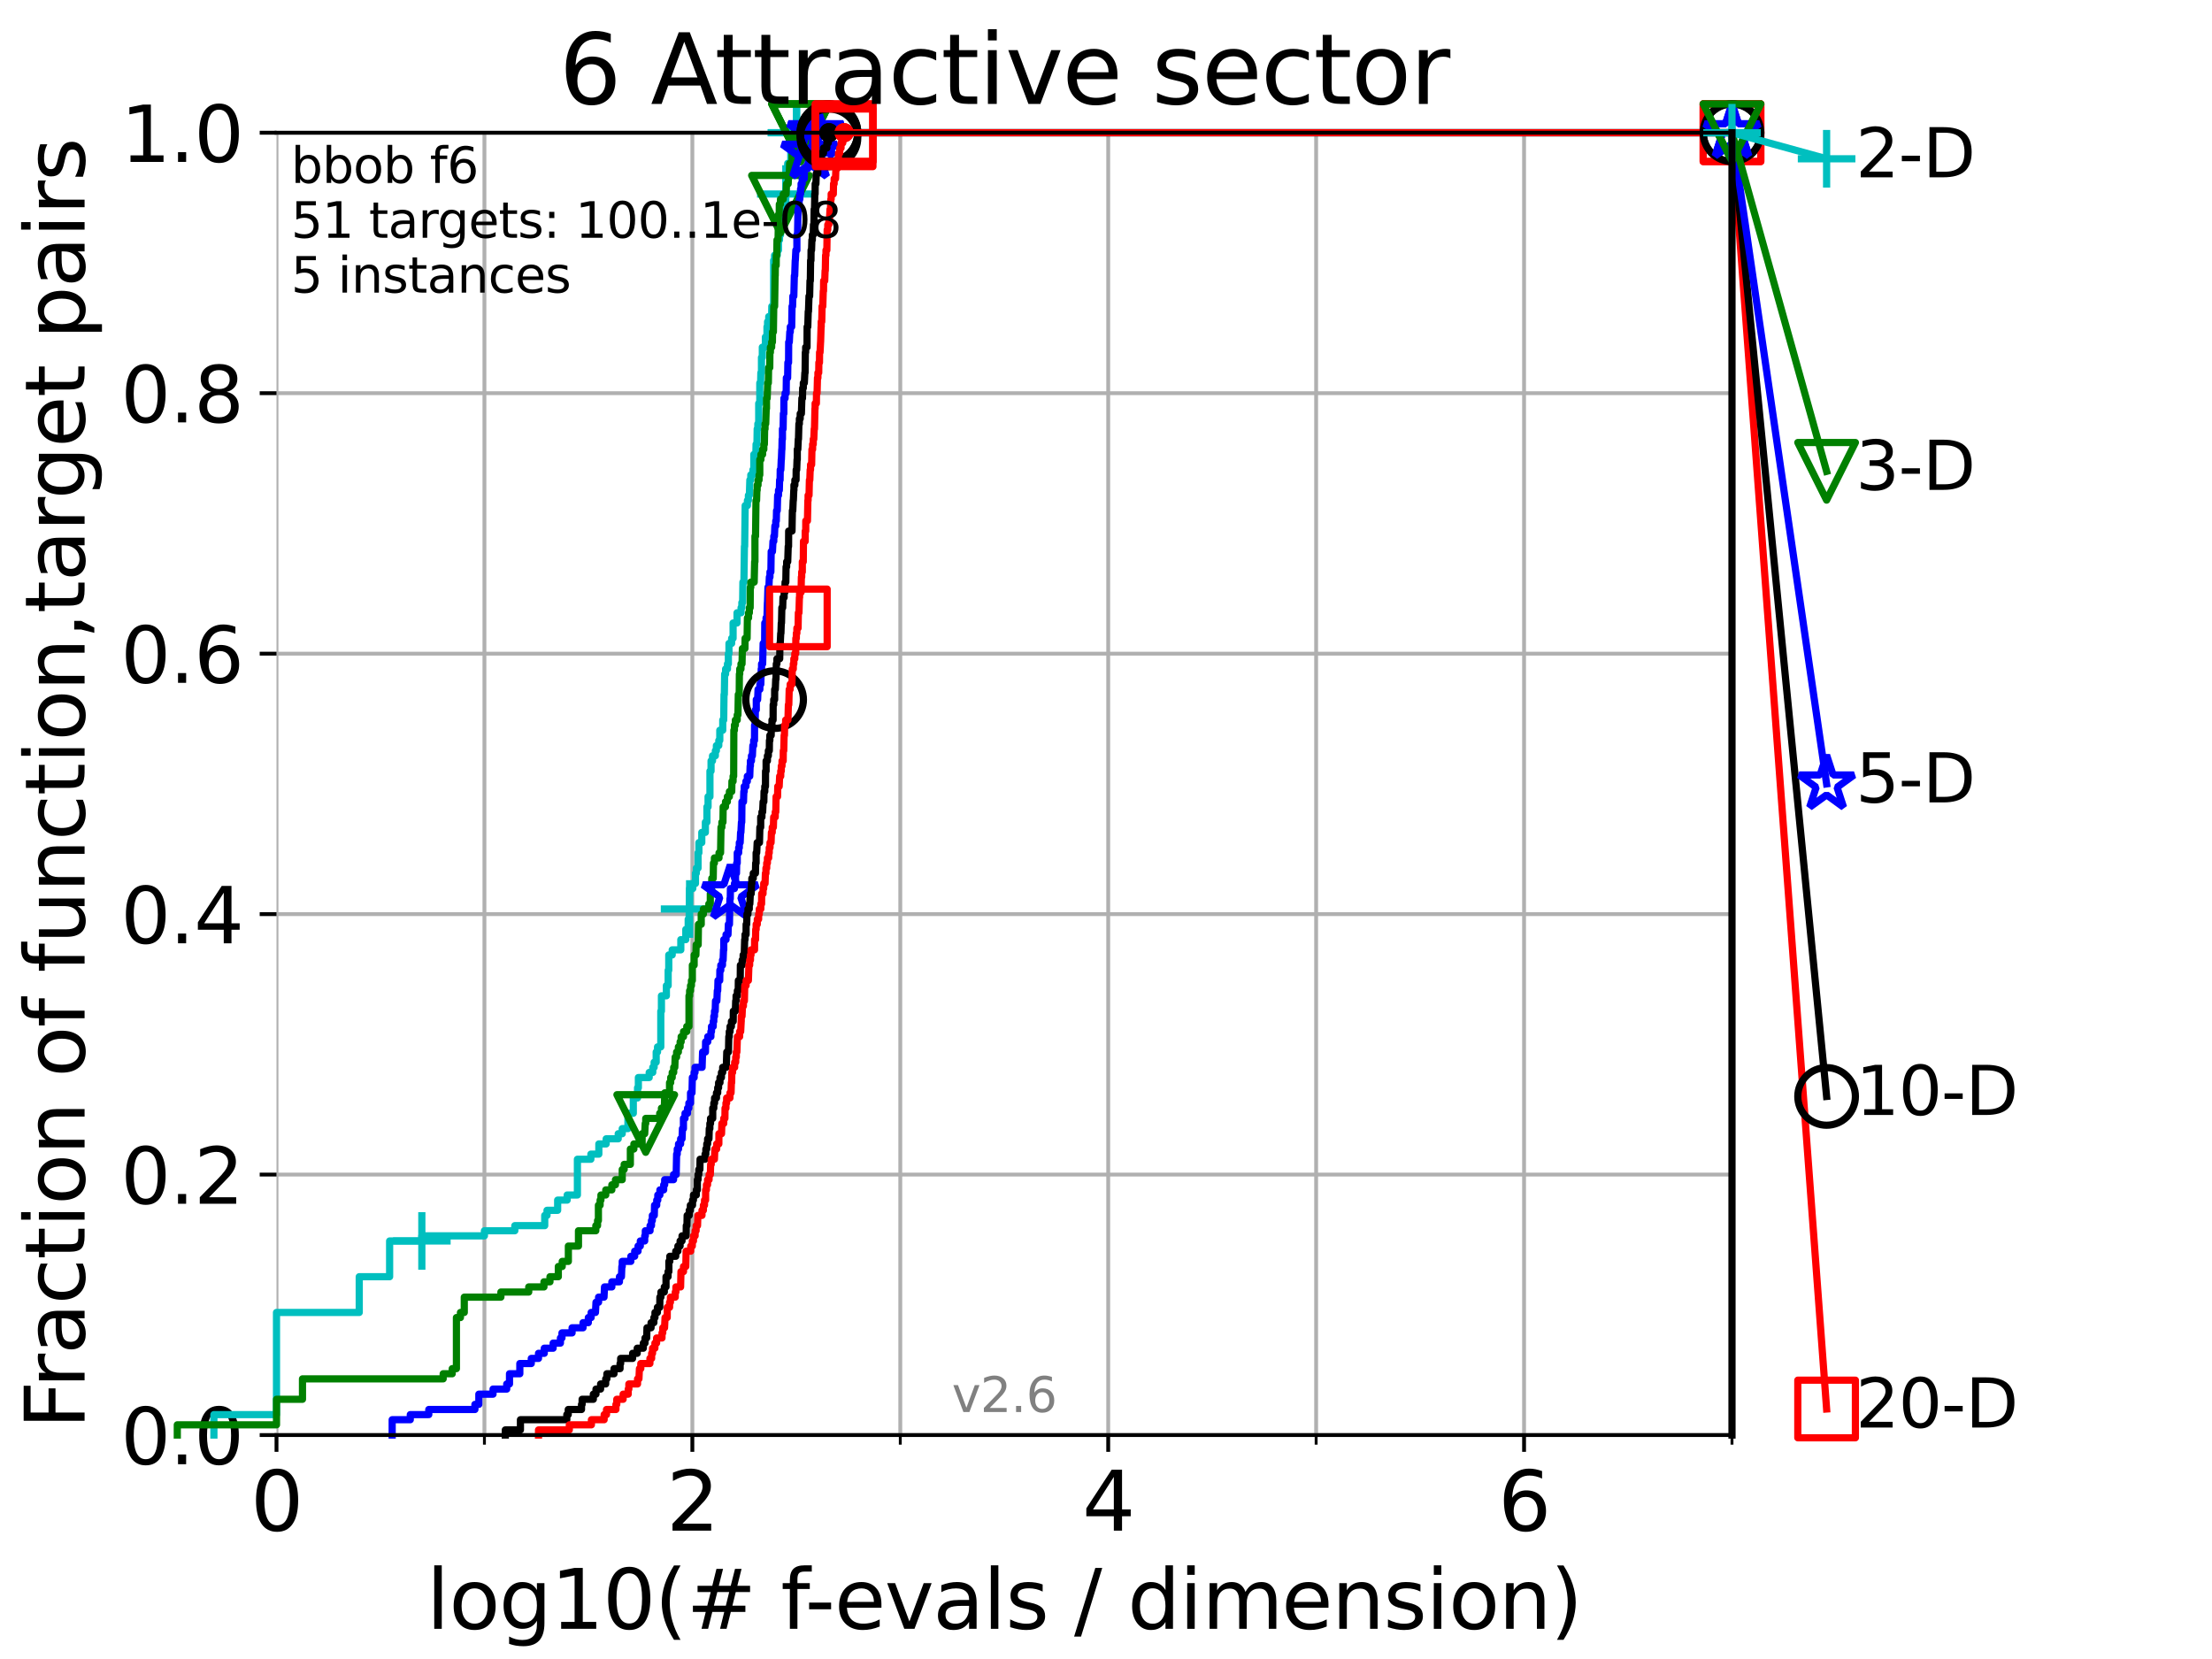 <?xml version="1.0" encoding="utf-8" standalone="no"?>
<!DOCTYPE svg PUBLIC "-//W3C//DTD SVG 1.1//EN"
  "http://www.w3.org/Graphics/SVG/1.1/DTD/svg11.dtd">
<svg xmlns:xlink="http://www.w3.org/1999/xlink" width="460.8pt" height="345.6pt" viewBox="0 0 460.8 345.6" xmlns="http://www.w3.org/2000/svg" version="1.1">
 <defs>
  <style type="text/css">*{stroke-linejoin: round; stroke-linecap: butt}</style>
 </defs>
 <g id="figure_1">
  <g id="patch_1">
   <path d="M 0 345.6 
L 460.8 345.6 
L 460.8 0 
L 0 0 
z
" style="fill: #ffffff"/>
  </g>
  <g id="axes_1">
   <g id="patch_2">
    <path d="M 57.6 298.944 
L 360.806 298.944 
L 360.806 27.648 
L 57.6 27.648 
z
" style="fill: #ffffff"/>
   </g>
   <g id="matplotlib.axis_1">
    <g id="xtick_1">
     <g id="line2d_1">
      <path d="M 57.6 298.944 
L 57.6 27.648 
" clip-path="url(#p662b2bffe4)" style="fill: none; stroke: #b0b0b0; stroke-width: 0.8; stroke-linecap: square"/>
     </g>
     <g id="line2d_2">
      <defs>
       <path id="mb1ada886a2" d="M 0 0 
L 0 3.5 
" style="stroke: #000000; stroke-width: 0.8"/>
      </defs>
      <g>
       <use xlink:href="#mb1ada886a2" x="57.6" y="298.944" style="stroke: #000000; stroke-width: 0.8"/>
      </g>
     </g>
     <g id="text_1">
      <!-- 0 -->
      <g transform="translate(52.192 318.861)scale(0.17 -0.17)">
       <defs>
        <path id="DejaVuSans-30" d="M 2034 4250 
Q 1547 4250 1301 3770 
Q 1056 3291 1056 2328 
Q 1056 1369 1301 889 
Q 1547 409 2034 409 
Q 2525 409 2770 889 
Q 3016 1369 3016 2328 
Q 3016 3291 2770 3770 
Q 2525 4250 2034 4250 
z
M 2034 4750 
Q 2819 4750 3233 4129 
Q 3647 3509 3647 2328 
Q 3647 1150 3233 529 
Q 2819 -91 2034 -91 
Q 1250 -91 836 529 
Q 422 1150 422 2328 
Q 422 3509 836 4129 
Q 1250 4750 2034 4750 
z
" transform="scale(0.016)"/>
       </defs>
       <use xlink:href="#DejaVuSans-30"/>
      </g>
     </g>
    </g>
    <g id="xtick_2">
     <g id="line2d_3">
      <path d="M 144.23 298.944 
L 144.23 27.648 
" clip-path="url(#p662b2bffe4)" style="fill: none; stroke: #b0b0b0; stroke-width: 0.8; stroke-linecap: square"/>
     </g>
     <g id="line2d_4">
      <g>
       <use xlink:href="#mb1ada886a2" x="144.23" y="298.944" style="stroke: #000000; stroke-width: 0.8"/>
      </g>
     </g>
     <g id="text_2">
      <!-- 2 -->
      <g transform="translate(138.822 318.861)scale(0.17 -0.17)">
       <defs>
        <path id="DejaVuSans-32" d="M 1228 531 
L 3431 531 
L 3431 0 
L 469 0 
L 469 531 
Q 828 903 1448 1529 
Q 2069 2156 2228 2338 
Q 2531 2678 2651 2914 
Q 2772 3150 2772 3378 
Q 2772 3750 2511 3984 
Q 2250 4219 1831 4219 
Q 1534 4219 1204 4116 
Q 875 4013 500 3803 
L 500 4441 
Q 881 4594 1212 4672 
Q 1544 4750 1819 4750 
Q 2544 4750 2975 4387 
Q 3406 4025 3406 3419 
Q 3406 3131 3298 2873 
Q 3191 2616 2906 2266 
Q 2828 2175 2409 1742 
Q 1991 1309 1228 531 
z
" transform="scale(0.016)"/>
       </defs>
       <use xlink:href="#DejaVuSans-32"/>
      </g>
     </g>
    </g>
    <g id="xtick_3">
     <g id="line2d_5">
      <path d="M 230.861 298.944 
L 230.861 27.648 
" clip-path="url(#p662b2bffe4)" style="fill: none; stroke: #b0b0b0; stroke-width: 0.8; stroke-linecap: square"/>
     </g>
     <g id="line2d_6">
      <g>
       <use xlink:href="#mb1ada886a2" x="230.861" y="298.944" style="stroke: #000000; stroke-width: 0.8"/>
      </g>
     </g>
     <g id="text_3">
      <!-- 4 -->
      <g transform="translate(225.453 318.861)scale(0.17 -0.17)">
       <defs>
        <path id="DejaVuSans-34" d="M 2419 4116 
L 825 1625 
L 2419 1625 
L 2419 4116 
z
M 2253 4666 
L 3047 4666 
L 3047 1625 
L 3713 1625 
L 3713 1100 
L 3047 1100 
L 3047 0 
L 2419 0 
L 2419 1100 
L 313 1100 
L 313 1709 
L 2253 4666 
z
" transform="scale(0.016)"/>
       </defs>
       <use xlink:href="#DejaVuSans-34"/>
      </g>
     </g>
    </g>
    <g id="xtick_4">
     <g id="line2d_7">
      <path d="M 317.491 298.944 
L 317.491 27.648 
" clip-path="url(#p662b2bffe4)" style="fill: none; stroke: #b0b0b0; stroke-width: 0.8; stroke-linecap: square"/>
     </g>
     <g id="line2d_8">
      <g>
       <use xlink:href="#mb1ada886a2" x="317.491" y="298.944" style="stroke: #000000; stroke-width: 0.8"/>
      </g>
     </g>
     <g id="text_4">
      <!-- 6 -->
      <g transform="translate(312.083 318.861)scale(0.17 -0.17)">
       <defs>
        <path id="DejaVuSans-36" d="M 2113 2584 
Q 1688 2584 1439 2293 
Q 1191 2003 1191 1497 
Q 1191 994 1439 701 
Q 1688 409 2113 409 
Q 2538 409 2786 701 
Q 3034 994 3034 1497 
Q 3034 2003 2786 2293 
Q 2538 2584 2113 2584 
z
M 3366 4563 
L 3366 3988 
Q 3128 4100 2886 4159 
Q 2644 4219 2406 4219 
Q 1781 4219 1451 3797 
Q 1122 3375 1075 2522 
Q 1259 2794 1537 2939 
Q 1816 3084 2150 3084 
Q 2853 3084 3261 2657 
Q 3669 2231 3669 1497 
Q 3669 778 3244 343 
Q 2819 -91 2113 -91 
Q 1303 -91 875 529 
Q 447 1150 447 2328 
Q 447 3434 972 4092 
Q 1497 4750 2381 4750 
Q 2619 4750 2861 4703 
Q 3103 4656 3366 4563 
z
" transform="scale(0.016)"/>
       </defs>
       <use xlink:href="#DejaVuSans-36"/>
      </g>
     </g>
    </g>
    <g id="xtick_5">
     <g id="line2d_9">
      <path d="M 100.915 298.944 
L 100.915 27.648 
" clip-path="url(#p662b2bffe4)" style="fill: none; stroke: #b0b0b0; stroke-width: 0.8; stroke-linecap: square"/>
     </g>
     <g id="line2d_10">
      <defs>
       <path id="m7a82bf34d5" d="M 0 0 
L 0 2 
" style="stroke: #000000; stroke-width: 0.6"/>
      </defs>
      <g>
       <use xlink:href="#m7a82bf34d5" x="100.915" y="298.944" style="stroke: #000000; stroke-width: 0.6"/>
      </g>
     </g>
    </g>
    <g id="xtick_6">
     <g id="line2d_11">
      <path d="M 187.546 298.944 
L 187.546 27.648 
" clip-path="url(#p662b2bffe4)" style="fill: none; stroke: #b0b0b0; stroke-width: 0.8; stroke-linecap: square"/>
     </g>
     <g id="line2d_12">
      <g>
       <use xlink:href="#m7a82bf34d5" x="187.546" y="298.944" style="stroke: #000000; stroke-width: 0.6"/>
      </g>
     </g>
    </g>
    <g id="xtick_7">
     <g id="line2d_13">
      <path d="M 274.176 298.944 
L 274.176 27.648 
" clip-path="url(#p662b2bffe4)" style="fill: none; stroke: #b0b0b0; stroke-width: 0.8; stroke-linecap: square"/>
     </g>
     <g id="line2d_14">
      <g>
       <use xlink:href="#m7a82bf34d5" x="274.176" y="298.944" style="stroke: #000000; stroke-width: 0.6"/>
      </g>
     </g>
    </g>
    <g id="xtick_8">
     <g id="line2d_15">
      <path d="M 360.806 298.944 
L 360.806 27.648 
" clip-path="url(#p662b2bffe4)" style="fill: none; stroke: #b0b0b0; stroke-width: 0.8; stroke-linecap: square"/>
     </g>
     <g id="line2d_16">
      <g>
       <use xlink:href="#m7a82bf34d5" x="360.806" y="298.944" style="stroke: #000000; stroke-width: 0.6"/>
      </g>
     </g>
    </g>
    <g id="text_5">
     <!-- log10(# f-evals / dimension) -->
     <g transform="translate(88.823 339.314)scale(0.17 -0.17)">
      <defs>
       <path id="DejaVuSans-6c" d="M 603 4863 
L 1178 4863 
L 1178 0 
L 603 0 
L 603 4863 
z
" transform="scale(0.016)"/>
       <path id="DejaVuSans-6f" d="M 1959 3097 
Q 1497 3097 1228 2736 
Q 959 2375 959 1747 
Q 959 1119 1226 758 
Q 1494 397 1959 397 
Q 2419 397 2687 759 
Q 2956 1122 2956 1747 
Q 2956 2369 2687 2733 
Q 2419 3097 1959 3097 
z
M 1959 3584 
Q 2709 3584 3137 3096 
Q 3566 2609 3566 1747 
Q 3566 888 3137 398 
Q 2709 -91 1959 -91 
Q 1206 -91 779 398 
Q 353 888 353 1747 
Q 353 2609 779 3096 
Q 1206 3584 1959 3584 
z
" transform="scale(0.016)"/>
       <path id="DejaVuSans-67" d="M 2906 1791 
Q 2906 2416 2648 2759 
Q 2391 3103 1925 3103 
Q 1463 3103 1205 2759 
Q 947 2416 947 1791 
Q 947 1169 1205 825 
Q 1463 481 1925 481 
Q 2391 481 2648 825 
Q 2906 1169 2906 1791 
z
M 3481 434 
Q 3481 -459 3084 -895 
Q 2688 -1331 1869 -1331 
Q 1566 -1331 1297 -1286 
Q 1028 -1241 775 -1147 
L 775 -588 
Q 1028 -725 1275 -790 
Q 1522 -856 1778 -856 
Q 2344 -856 2625 -561 
Q 2906 -266 2906 331 
L 2906 616 
Q 2728 306 2450 153 
Q 2172 0 1784 0 
Q 1141 0 747 490 
Q 353 981 353 1791 
Q 353 2603 747 3093 
Q 1141 3584 1784 3584 
Q 2172 3584 2450 3431 
Q 2728 3278 2906 2969 
L 2906 3500 
L 3481 3500 
L 3481 434 
z
" transform="scale(0.016)"/>
       <path id="DejaVuSans-31" d="M 794 531 
L 1825 531 
L 1825 4091 
L 703 3866 
L 703 4441 
L 1819 4666 
L 2450 4666 
L 2450 531 
L 3481 531 
L 3481 0 
L 794 0 
L 794 531 
z
" transform="scale(0.016)"/>
       <path id="DejaVuSans-28" d="M 1984 4856 
Q 1566 4138 1362 3434 
Q 1159 2731 1159 2009 
Q 1159 1288 1364 580 
Q 1569 -128 1984 -844 
L 1484 -844 
Q 1016 -109 783 600 
Q 550 1309 550 2009 
Q 550 2706 781 3412 
Q 1013 4119 1484 4856 
L 1984 4856 
z
" transform="scale(0.016)"/>
       <path id="DejaVuSans-23" d="M 3272 2816 
L 2363 2816 
L 2100 1772 
L 3016 1772 
L 3272 2816 
z
M 2803 4594 
L 2478 3297 
L 3391 3297 
L 3719 4594 
L 4219 4594 
L 3897 3297 
L 4872 3297 
L 4872 2816 
L 3775 2816 
L 3519 1772 
L 4513 1772 
L 4513 1294 
L 3397 1294 
L 3072 0 
L 2572 0 
L 2894 1294 
L 1978 1294 
L 1656 0 
L 1153 0 
L 1478 1294 
L 494 1294 
L 494 1772 
L 1594 1772 
L 1856 2816 
L 850 2816 
L 850 3297 
L 1978 3297 
L 2297 4594 
L 2803 4594 
z
" transform="scale(0.016)"/>
       <path id="DejaVuSans-20" transform="scale(0.016)"/>
       <path id="DejaVuSans-66" d="M 2375 4863 
L 2375 4384 
L 1825 4384 
Q 1516 4384 1395 4259 
Q 1275 4134 1275 3809 
L 1275 3500 
L 2222 3500 
L 2222 3053 
L 1275 3053 
L 1275 0 
L 697 0 
L 697 3053 
L 147 3053 
L 147 3500 
L 697 3500 
L 697 3744 
Q 697 4328 969 4595 
Q 1241 4863 1831 4863 
L 2375 4863 
z
" transform="scale(0.016)"/>
       <path id="DejaVuSans-2d" d="M 313 2009 
L 1997 2009 
L 1997 1497 
L 313 1497 
L 313 2009 
z
" transform="scale(0.016)"/>
       <path id="DejaVuSans-65" d="M 3597 1894 
L 3597 1613 
L 953 1613 
Q 991 1019 1311 708 
Q 1631 397 2203 397 
Q 2534 397 2845 478 
Q 3156 559 3463 722 
L 3463 178 
Q 3153 47 2828 -22 
Q 2503 -91 2169 -91 
Q 1331 -91 842 396 
Q 353 884 353 1716 
Q 353 2575 817 3079 
Q 1281 3584 2069 3584 
Q 2775 3584 3186 3129 
Q 3597 2675 3597 1894 
z
M 3022 2063 
Q 3016 2534 2758 2815 
Q 2500 3097 2075 3097 
Q 1594 3097 1305 2825 
Q 1016 2553 972 2059 
L 3022 2063 
z
" transform="scale(0.016)"/>
       <path id="DejaVuSans-76" d="M 191 3500 
L 800 3500 
L 1894 563 
L 2988 3500 
L 3597 3500 
L 2284 0 
L 1503 0 
L 191 3500 
z
" transform="scale(0.016)"/>
       <path id="DejaVuSans-61" d="M 2194 1759 
Q 1497 1759 1228 1600 
Q 959 1441 959 1056 
Q 959 750 1161 570 
Q 1363 391 1709 391 
Q 2188 391 2477 730 
Q 2766 1069 2766 1631 
L 2766 1759 
L 2194 1759 
z
M 3341 1997 
L 3341 0 
L 2766 0 
L 2766 531 
Q 2569 213 2275 61 
Q 1981 -91 1556 -91 
Q 1019 -91 701 211 
Q 384 513 384 1019 
Q 384 1609 779 1909 
Q 1175 2209 1959 2209 
L 2766 2209 
L 2766 2266 
Q 2766 2663 2505 2880 
Q 2244 3097 1772 3097 
Q 1472 3097 1187 3025 
Q 903 2953 641 2809 
L 641 3341 
Q 956 3463 1253 3523 
Q 1550 3584 1831 3584 
Q 2591 3584 2966 3190 
Q 3341 2797 3341 1997 
z
" transform="scale(0.016)"/>
       <path id="DejaVuSans-73" d="M 2834 3397 
L 2834 2853 
Q 2591 2978 2328 3040 
Q 2066 3103 1784 3103 
Q 1356 3103 1142 2972 
Q 928 2841 928 2578 
Q 928 2378 1081 2264 
Q 1234 2150 1697 2047 
L 1894 2003 
Q 2506 1872 2764 1633 
Q 3022 1394 3022 966 
Q 3022 478 2636 193 
Q 2250 -91 1575 -91 
Q 1294 -91 989 -36 
Q 684 19 347 128 
L 347 722 
Q 666 556 975 473 
Q 1284 391 1588 391 
Q 1994 391 2212 530 
Q 2431 669 2431 922 
Q 2431 1156 2273 1281 
Q 2116 1406 1581 1522 
L 1381 1569 
Q 847 1681 609 1914 
Q 372 2147 372 2553 
Q 372 3047 722 3315 
Q 1072 3584 1716 3584 
Q 2034 3584 2315 3537 
Q 2597 3491 2834 3397 
z
" transform="scale(0.016)"/>
       <path id="DejaVuSans-2f" d="M 1625 4666 
L 2156 4666 
L 531 -594 
L 0 -594 
L 1625 4666 
z
" transform="scale(0.016)"/>
       <path id="DejaVuSans-64" d="M 2906 2969 
L 2906 4863 
L 3481 4863 
L 3481 0 
L 2906 0 
L 2906 525 
Q 2725 213 2448 61 
Q 2172 -91 1784 -91 
Q 1150 -91 751 415 
Q 353 922 353 1747 
Q 353 2572 751 3078 
Q 1150 3584 1784 3584 
Q 2172 3584 2448 3432 
Q 2725 3281 2906 2969 
z
M 947 1747 
Q 947 1113 1208 752 
Q 1469 391 1925 391 
Q 2381 391 2643 752 
Q 2906 1113 2906 1747 
Q 2906 2381 2643 2742 
Q 2381 3103 1925 3103 
Q 1469 3103 1208 2742 
Q 947 2381 947 1747 
z
" transform="scale(0.016)"/>
       <path id="DejaVuSans-69" d="M 603 3500 
L 1178 3500 
L 1178 0 
L 603 0 
L 603 3500 
z
M 603 4863 
L 1178 4863 
L 1178 4134 
L 603 4134 
L 603 4863 
z
" transform="scale(0.016)"/>
       <path id="DejaVuSans-6d" d="M 3328 2828 
Q 3544 3216 3844 3400 
Q 4144 3584 4550 3584 
Q 5097 3584 5394 3201 
Q 5691 2819 5691 2113 
L 5691 0 
L 5113 0 
L 5113 2094 
Q 5113 2597 4934 2840 
Q 4756 3084 4391 3084 
Q 3944 3084 3684 2787 
Q 3425 2491 3425 1978 
L 3425 0 
L 2847 0 
L 2847 2094 
Q 2847 2600 2669 2842 
Q 2491 3084 2119 3084 
Q 1678 3084 1418 2786 
Q 1159 2488 1159 1978 
L 1159 0 
L 581 0 
L 581 3500 
L 1159 3500 
L 1159 2956 
Q 1356 3278 1631 3431 
Q 1906 3584 2284 3584 
Q 2666 3584 2933 3390 
Q 3200 3197 3328 2828 
z
" transform="scale(0.016)"/>
       <path id="DejaVuSans-6e" d="M 3513 2113 
L 3513 0 
L 2938 0 
L 2938 2094 
Q 2938 2591 2744 2837 
Q 2550 3084 2163 3084 
Q 1697 3084 1428 2787 
Q 1159 2491 1159 1978 
L 1159 0 
L 581 0 
L 581 3500 
L 1159 3500 
L 1159 2956 
Q 1366 3272 1645 3428 
Q 1925 3584 2291 3584 
Q 2894 3584 3203 3211 
Q 3513 2838 3513 2113 
z
" transform="scale(0.016)"/>
       <path id="DejaVuSans-29" d="M 513 4856 
L 1013 4856 
Q 1481 4119 1714 3412 
Q 1947 2706 1947 2009 
Q 1947 1309 1714 600 
Q 1481 -109 1013 -844 
L 513 -844 
Q 928 -128 1133 580 
Q 1338 1288 1338 2009 
Q 1338 2731 1133 3434 
Q 928 4138 513 4856 
z
" transform="scale(0.016)"/>
      </defs>
      <use xlink:href="#DejaVuSans-6c"/>
      <use xlink:href="#DejaVuSans-6f" x="27.783"/>
      <use xlink:href="#DejaVuSans-67" x="88.965"/>
      <use xlink:href="#DejaVuSans-31" x="152.441"/>
      <use xlink:href="#DejaVuSans-30" x="216.064"/>
      <use xlink:href="#DejaVuSans-28" x="279.688"/>
      <use xlink:href="#DejaVuSans-23" x="318.701"/>
      <use xlink:href="#DejaVuSans-20" x="402.49"/>
      <use xlink:href="#DejaVuSans-66" x="434.277"/>
      <use xlink:href="#DejaVuSans-2d" x="463.982"/>
      <use xlink:href="#DejaVuSans-65" x="500.066"/>
      <use xlink:href="#DejaVuSans-76" x="561.59"/>
      <use xlink:href="#DejaVuSans-61" x="620.77"/>
      <use xlink:href="#DejaVuSans-6c" x="682.049"/>
      <use xlink:href="#DejaVuSans-73" x="709.832"/>
      <use xlink:href="#DejaVuSans-20" x="761.932"/>
      <use xlink:href="#DejaVuSans-2f" x="793.719"/>
      <use xlink:href="#DejaVuSans-20" x="827.41"/>
      <use xlink:href="#DejaVuSans-64" x="859.197"/>
      <use xlink:href="#DejaVuSans-69" x="922.674"/>
      <use xlink:href="#DejaVuSans-6d" x="950.457"/>
      <use xlink:href="#DejaVuSans-65" x="1047.869"/>
      <use xlink:href="#DejaVuSans-6e" x="1109.393"/>
      <use xlink:href="#DejaVuSans-73" x="1172.771"/>
      <use xlink:href="#DejaVuSans-69" x="1224.871"/>
      <use xlink:href="#DejaVuSans-6f" x="1252.654"/>
      <use xlink:href="#DejaVuSans-6e" x="1313.836"/>
      <use xlink:href="#DejaVuSans-29" x="1377.215"/>
     </g>
    </g>
   </g>
   <g id="matplotlib.axis_2">
    <g id="ytick_1">
     <g id="line2d_17">
      <path d="M 57.6 298.944 
L 360.806 298.944 
" clip-path="url(#p662b2bffe4)" style="fill: none; stroke: #b0b0b0; stroke-width: 0.8; stroke-linecap: square"/>
     </g>
     <g id="line2d_18">
      <defs>
       <path id="m85945834a6" d="M 0 0 
L -3.5 0 
" style="stroke: #000000; stroke-width: 0.8"/>
      </defs>
      <g>
       <use xlink:href="#m85945834a6" x="57.6" y="298.944" style="stroke: #000000; stroke-width: 0.8"/>
      </g>
     </g>
     <g id="text_6">
      <!-- 0.0 -->
      <g transform="translate(25.155 305.023)scale(0.16 -0.16)">
       <defs>
        <path id="DejaVuSans-2e" d="M 684 794 
L 1344 794 
L 1344 0 
L 684 0 
L 684 794 
z
" transform="scale(0.016)"/>
       </defs>
       <use xlink:href="#DejaVuSans-30"/>
       <use xlink:href="#DejaVuSans-2e" x="63.623"/>
       <use xlink:href="#DejaVuSans-30" x="95.41"/>
      </g>
     </g>
    </g>
    <g id="ytick_2">
     <g id="line2d_19">
      <path d="M 57.6 244.685 
L 360.806 244.685 
" clip-path="url(#p662b2bffe4)" style="fill: none; stroke: #b0b0b0; stroke-width: 0.8; stroke-linecap: square"/>
     </g>
     <g id="line2d_20">
      <g>
       <use xlink:href="#m85945834a6" x="57.6" y="244.685" style="stroke: #000000; stroke-width: 0.8"/>
      </g>
     </g>
     <g id="text_7">
      <!-- 0.2 -->
      <g transform="translate(25.155 250.764)scale(0.16 -0.16)">
       <use xlink:href="#DejaVuSans-30"/>
       <use xlink:href="#DejaVuSans-2e" x="63.623"/>
       <use xlink:href="#DejaVuSans-32" x="95.41"/>
      </g>
     </g>
    </g>
    <g id="ytick_3">
     <g id="line2d_21">
      <path d="M 57.6 190.426 
L 360.806 190.426 
" clip-path="url(#p662b2bffe4)" style="fill: none; stroke: #b0b0b0; stroke-width: 0.8; stroke-linecap: square"/>
     </g>
     <g id="line2d_22">
      <g>
       <use xlink:href="#m85945834a6" x="57.6" y="190.426" style="stroke: #000000; stroke-width: 0.8"/>
      </g>
     </g>
     <g id="text_8">
      <!-- 0.4 -->
      <g transform="translate(25.155 196.504)scale(0.16 -0.16)">
       <use xlink:href="#DejaVuSans-30"/>
       <use xlink:href="#DejaVuSans-2e" x="63.623"/>
       <use xlink:href="#DejaVuSans-34" x="95.41"/>
      </g>
     </g>
    </g>
    <g id="ytick_4">
     <g id="line2d_23">
      <path d="M 57.6 136.166 
L 360.806 136.166 
" clip-path="url(#p662b2bffe4)" style="fill: none; stroke: #b0b0b0; stroke-width: 0.8; stroke-linecap: square"/>
     </g>
     <g id="line2d_24">
      <g>
       <use xlink:href="#m85945834a6" x="57.6" y="136.166" style="stroke: #000000; stroke-width: 0.8"/>
      </g>
     </g>
     <g id="text_9">
      <!-- 0.6 -->
      <g transform="translate(25.155 142.245)scale(0.16 -0.16)">
       <use xlink:href="#DejaVuSans-30"/>
       <use xlink:href="#DejaVuSans-2e" x="63.623"/>
       <use xlink:href="#DejaVuSans-36" x="95.41"/>
      </g>
     </g>
    </g>
    <g id="ytick_5">
     <g id="line2d_25">
      <path d="M 57.6 81.907 
L 360.806 81.907 
" clip-path="url(#p662b2bffe4)" style="fill: none; stroke: #b0b0b0; stroke-width: 0.8; stroke-linecap: square"/>
     </g>
     <g id="line2d_26">
      <g>
       <use xlink:href="#m85945834a6" x="57.6" y="81.907" style="stroke: #000000; stroke-width: 0.8"/>
      </g>
     </g>
     <g id="text_10">
      <!-- 0.8 -->
      <g transform="translate(25.155 87.986)scale(0.16 -0.16)">
       <defs>
        <path id="DejaVuSans-38" d="M 2034 2216 
Q 1584 2216 1326 1975 
Q 1069 1734 1069 1313 
Q 1069 891 1326 650 
Q 1584 409 2034 409 
Q 2484 409 2743 651 
Q 3003 894 3003 1313 
Q 3003 1734 2745 1975 
Q 2488 2216 2034 2216 
z
M 1403 2484 
Q 997 2584 770 2862 
Q 544 3141 544 3541 
Q 544 4100 942 4425 
Q 1341 4750 2034 4750 
Q 2731 4750 3128 4425 
Q 3525 4100 3525 3541 
Q 3525 3141 3298 2862 
Q 3072 2584 2669 2484 
Q 3125 2378 3379 2068 
Q 3634 1759 3634 1313 
Q 3634 634 3220 271 
Q 2806 -91 2034 -91 
Q 1263 -91 848 271 
Q 434 634 434 1313 
Q 434 1759 690 2068 
Q 947 2378 1403 2484 
z
M 1172 3481 
Q 1172 3119 1398 2916 
Q 1625 2713 2034 2713 
Q 2441 2713 2670 2916 
Q 2900 3119 2900 3481 
Q 2900 3844 2670 4047 
Q 2441 4250 2034 4250 
Q 1625 4250 1398 4047 
Q 1172 3844 1172 3481 
z
" transform="scale(0.016)"/>
       </defs>
       <use xlink:href="#DejaVuSans-30"/>
       <use xlink:href="#DejaVuSans-2e" x="63.623"/>
       <use xlink:href="#DejaVuSans-38" x="95.41"/>
      </g>
     </g>
    </g>
    <g id="ytick_6">
     <g id="line2d_27">
      <path d="M 57.6 27.648 
L 360.806 27.648 
" clip-path="url(#p662b2bffe4)" style="fill: none; stroke: #b0b0b0; stroke-width: 0.8; stroke-linecap: square"/>
     </g>
     <g id="line2d_28">
      <g>
       <use xlink:href="#m85945834a6" x="57.6" y="27.648" style="stroke: #000000; stroke-width: 0.8"/>
      </g>
     </g>
     <g id="text_11">
      <!-- 1.0 -->
      <g transform="translate(25.155 33.727)scale(0.16 -0.16)">
       <use xlink:href="#DejaVuSans-31"/>
       <use xlink:href="#DejaVuSans-2e" x="63.623"/>
       <use xlink:href="#DejaVuSans-30" x="95.41"/>
      </g>
     </g>
    </g>
    <g id="text_12">
     <!-- Fraction of function,target pairs -->
     <g transform="translate(17.62 297.681)rotate(-90)scale(0.17 -0.17)">
      <defs>
       <path id="DejaVuSans-46" d="M 628 4666 
L 3309 4666 
L 3309 4134 
L 1259 4134 
L 1259 2759 
L 3109 2759 
L 3109 2228 
L 1259 2228 
L 1259 0 
L 628 0 
L 628 4666 
z
" transform="scale(0.016)"/>
       <path id="DejaVuSans-72" d="M 2631 2963 
Q 2534 3019 2420 3045 
Q 2306 3072 2169 3072 
Q 1681 3072 1420 2755 
Q 1159 2438 1159 1844 
L 1159 0 
L 581 0 
L 581 3500 
L 1159 3500 
L 1159 2956 
Q 1341 3275 1631 3429 
Q 1922 3584 2338 3584 
Q 2397 3584 2469 3576 
Q 2541 3569 2628 3553 
L 2631 2963 
z
" transform="scale(0.016)"/>
       <path id="DejaVuSans-63" d="M 3122 3366 
L 3122 2828 
Q 2878 2963 2633 3030 
Q 2388 3097 2138 3097 
Q 1578 3097 1268 2742 
Q 959 2388 959 1747 
Q 959 1106 1268 751 
Q 1578 397 2138 397 
Q 2388 397 2633 464 
Q 2878 531 3122 666 
L 3122 134 
Q 2881 22 2623 -34 
Q 2366 -91 2075 -91 
Q 1284 -91 818 406 
Q 353 903 353 1747 
Q 353 2603 823 3093 
Q 1294 3584 2113 3584 
Q 2378 3584 2631 3529 
Q 2884 3475 3122 3366 
z
" transform="scale(0.016)"/>
       <path id="DejaVuSans-74" d="M 1172 4494 
L 1172 3500 
L 2356 3500 
L 2356 3053 
L 1172 3053 
L 1172 1153 
Q 1172 725 1289 603 
Q 1406 481 1766 481 
L 2356 481 
L 2356 0 
L 1766 0 
Q 1100 0 847 248 
Q 594 497 594 1153 
L 594 3053 
L 172 3053 
L 172 3500 
L 594 3500 
L 594 4494 
L 1172 4494 
z
" transform="scale(0.016)"/>
       <path id="DejaVuSans-75" d="M 544 1381 
L 544 3500 
L 1119 3500 
L 1119 1403 
Q 1119 906 1312 657 
Q 1506 409 1894 409 
Q 2359 409 2629 706 
Q 2900 1003 2900 1516 
L 2900 3500 
L 3475 3500 
L 3475 0 
L 2900 0 
L 2900 538 
Q 2691 219 2414 64 
Q 2138 -91 1772 -91 
Q 1169 -91 856 284 
Q 544 659 544 1381 
z
M 1991 3584 
L 1991 3584 
z
" transform="scale(0.016)"/>
       <path id="DejaVuSans-2c" d="M 750 794 
L 1409 794 
L 1409 256 
L 897 -744 
L 494 -744 
L 750 256 
L 750 794 
z
" transform="scale(0.016)"/>
       <path id="DejaVuSans-70" d="M 1159 525 
L 1159 -1331 
L 581 -1331 
L 581 3500 
L 1159 3500 
L 1159 2969 
Q 1341 3281 1617 3432 
Q 1894 3584 2278 3584 
Q 2916 3584 3314 3078 
Q 3713 2572 3713 1747 
Q 3713 922 3314 415 
Q 2916 -91 2278 -91 
Q 1894 -91 1617 61 
Q 1341 213 1159 525 
z
M 3116 1747 
Q 3116 2381 2855 2742 
Q 2594 3103 2138 3103 
Q 1681 3103 1420 2742 
Q 1159 2381 1159 1747 
Q 1159 1113 1420 752 
Q 1681 391 2138 391 
Q 2594 391 2855 752 
Q 3116 1113 3116 1747 
z
" transform="scale(0.016)"/>
      </defs>
      <use xlink:href="#DejaVuSans-46"/>
      <use xlink:href="#DejaVuSans-72" x="50.27"/>
      <use xlink:href="#DejaVuSans-61" x="91.383"/>
      <use xlink:href="#DejaVuSans-63" x="152.662"/>
      <use xlink:href="#DejaVuSans-74" x="207.643"/>
      <use xlink:href="#DejaVuSans-69" x="246.852"/>
      <use xlink:href="#DejaVuSans-6f" x="274.635"/>
      <use xlink:href="#DejaVuSans-6e" x="335.816"/>
      <use xlink:href="#DejaVuSans-20" x="399.195"/>
      <use xlink:href="#DejaVuSans-6f" x="430.982"/>
      <use xlink:href="#DejaVuSans-66" x="492.164"/>
      <use xlink:href="#DejaVuSans-20" x="527.369"/>
      <use xlink:href="#DejaVuSans-66" x="559.156"/>
      <use xlink:href="#DejaVuSans-75" x="594.361"/>
      <use xlink:href="#DejaVuSans-6e" x="657.74"/>
      <use xlink:href="#DejaVuSans-63" x="721.119"/>
      <use xlink:href="#DejaVuSans-74" x="776.1"/>
      <use xlink:href="#DejaVuSans-69" x="815.309"/>
      <use xlink:href="#DejaVuSans-6f" x="843.092"/>
      <use xlink:href="#DejaVuSans-6e" x="904.273"/>
      <use xlink:href="#DejaVuSans-2c" x="967.652"/>
      <use xlink:href="#DejaVuSans-74" x="999.439"/>
      <use xlink:href="#DejaVuSans-61" x="1038.648"/>
      <use xlink:href="#DejaVuSans-72" x="1099.928"/>
      <use xlink:href="#DejaVuSans-67" x="1139.291"/>
      <use xlink:href="#DejaVuSans-65" x="1202.768"/>
      <use xlink:href="#DejaVuSans-74" x="1264.291"/>
      <use xlink:href="#DejaVuSans-20" x="1303.5"/>
      <use xlink:href="#DejaVuSans-70" x="1335.287"/>
      <use xlink:href="#DejaVuSans-61" x="1398.764"/>
      <use xlink:href="#DejaVuSans-69" x="1460.043"/>
      <use xlink:href="#DejaVuSans-72" x="1487.826"/>
      <use xlink:href="#DejaVuSans-73" x="1528.939"/>
     </g>
    </g>
   </g>
   <g id="line2d_29">
    <defs>
     <path id="m33e7d48c70" d="M 0 1.5 
C 0.398 1.5 0.779 1.342 1.061 1.061 
C 1.342 0.779 1.5 0.398 1.5 0 
C 1.5 -0.398 1.342 -0.779 1.061 -1.061 
C 0.779 -1.342 0.398 -1.5 0 -1.5 
C -0.398 -1.5 -0.779 -1.342 -1.061 -1.061 
C -1.342 -0.779 -1.5 -0.398 -1.5 0 
C -1.5 0.398 -1.342 0.779 -1.061 1.061 
C -0.779 1.342 -0.398 1.5 0 1.5 
z
" style="stroke: #00bfbf"/>
    </defs>
    <g>
     <use xlink:href="#m33e7d48c70" x="165.934" y="27.648" style="fill: #00bfbf; stroke: #00bfbf"/>
     <use xlink:href="#m33e7d48c70" x="165.934" y="27.648" style="fill: #00bfbf; stroke: #00bfbf"/>
    </g>
   </g>
   <g id="line2d_30">
    <path d="M 44.561 298.944 
L 44.561 294.688 
L 57.6 294.688 
L 57.6 273.41 
L 74.837 273.41 
L 74.837 265.963 
L 81.166 265.963 
L 81.166 258.516 
L 87.876 258.516 
L 87.876 257.452 
L 100.915 257.452 
L 100.915 256.388 
L 107.245 256.388 
L 107.245 255.324 
L 113.478 255.324 
L 113.478 253.196 
L 113.954 253.196 
L 113.954 252.132 
L 116.17 252.132 
L 116.17 250.004 
L 118.152 250.004 
L 118.152 248.94 
L 120.284 248.94 
L 120.284 241.493 
L 123.088 241.493 
L 123.088 240.429 
L 124.748 240.429 
L 124.748 238.301 
L 126.275 238.301 
L 126.275 237.237 
L 128.786 237.237 
L 128.786 236.174 
L 129.623 236.174 
L 129.623 235.11 
L 130.811 235.11 
L 130.811 231.918 
L 131.929 231.918 
L 131.929 228.726 
L 132.812 228.726 
L 132.812 226.598 
L 132.984 226.598 
L 132.984 224.471 
L 135.238 224.471 
L 135.238 223.407 
L 135.981 223.407 
L 135.981 222.343 
L 136.271 222.343 
L 136.271 221.279 
L 136.697 221.279 
L 136.697 219.151 
L 136.975 219.151 
L 136.975 218.087 
L 137.655 218.087 
L 137.655 210.64 
L 137.788 210.64 
L 137.788 207.448 
L 138.819 207.448 
L 138.819 205.32 
L 139.191 205.32 
L 139.191 202.129 
L 139.314 202.129 
L 139.314 198.937 
L 140.033 198.937 
L 140.033 197.873 
L 141.826 197.873 
L 141.826 195.745 
L 142.865 195.745 
L 142.865 193.617 
L 143.364 193.617 
L 143.364 191.49 
L 143.56 191.49 
L 143.657 185.106 
L 144.324 185.106 
L 144.324 184.042 
L 144.878 184.042 
L 144.878 181.914 
L 145.058 181.914 
L 145.058 180.85 
L 145.415 180.85 
L 145.415 177.659 
L 145.591 177.659 
L 145.591 175.531 
L 146.194 175.531 
L 146.194 173.403 
L 146.941 173.403 
L 146.941 171.275 
L 147.264 171.275 
L 147.264 168.084 
L 147.503 168.084 
L 147.503 165.956 
L 147.894 165.956 
L 147.894 160.636 
L 148.125 160.636 
L 148.125 158.508 
L 148.428 158.508 
L 148.428 157.445 
L 149.021 157.445 
L 149.021 156.381 
L 149.238 156.381 
L 149.238 155.317 
L 149.736 155.317 
L 149.736 154.253 
L 149.945 154.253 
L 149.945 152.125 
L 150.56 152.125 
L 150.56 149.997 
L 150.76 149.997 
L 150.827 144.678 
L 150.893 144.678 
L 150.959 140.422 
L 151.155 140.422 
L 151.155 139.358 
L 151.542 139.358 
L 151.542 138.294 
L 151.732 138.294 
L 151.732 136.166 
L 151.858 136.166 
L 151.858 134.039 
L 152.414 134.039 
L 152.414 132.975 
L 152.716 132.975 
L 152.716 129.783 
L 153.536 129.783 
L 153.536 127.655 
L 154.378 127.655 
L 154.378 126.591 
L 154.541 126.591 
L 154.541 125.527 
L 154.704 125.527 
L 154.758 121.272 
L 154.971 121.272 
L 155.077 113.824 
L 155.13 113.824 
L 155.235 105.313 
L 155.701 105.313 
L 155.701 104.249 
L 155.904 104.249 
L 155.904 103.185 
L 156.106 103.185 
L 156.205 99.994 
L 156.403 99.994 
L 156.403 98.93 
L 156.841 98.93 
L 156.841 97.866 
L 157.033 97.866 
L 157.033 94.674 
L 157.457 94.674 
L 157.503 92.546 
L 157.688 92.546 
L 157.734 89.355 
L 157.871 89.355 
L 157.871 88.291 
L 158.053 88.291 
L 158.053 84.035 
L 158.277 84.035 
L 158.277 79.779 
L 158.454 79.779 
L 158.498 77.652 
L 158.63 77.652 
L 158.63 74.46 
L 158.804 74.46 
L 158.804 72.332 
L 159.443 72.332 
L 159.443 70.204 
L 159.776 70.204 
L 159.776 68.076 
L 159.899 68.076 
L 159.899 67.013 
L 160.142 67.013 
L 160.142 65.949 
L 160.738 65.949 
L 160.778 63.821 
L 161.164 63.821 
L 161.164 54.246 
L 161.354 54.246 
L 161.354 53.182 
L 161.913 53.182 
L 161.913 52.118 
L 162.169 52.118 
L 162.169 49.99 
L 162.385 49.99 
L 162.385 48.926 
L 162.599 48.926 
L 162.599 47.862 
L 162.775 47.862 
L 162.775 45.734 
L 163.26 45.734 
L 163.26 43.607 
L 163.43 43.607 
L 163.532 40.415 
L 163.7 40.415 
L 163.7 36.159 
L 163.998 36.159 
L 164.096 34.031 
L 164.74 34.031 
L 164.74 31.904 
L 164.866 31.904 
L 164.866 28.712 
L 165.934 28.712 
L 165.934 27.648 
L 360.806 27.648 
L 360.806 27.648 
" style="fill: none; stroke: #00bfbf; stroke-width: 1.5; stroke-linecap: square"/>
   </g>
   <g id="line2d_31">
    <defs>
     <path id="m46cffb7aba" d="M -6 0 
L 6 0 
M 0 6 
L 0 -6 
" style="stroke: #00bfbf; stroke-width: 1.5"/>
    </defs>
    <g>
     <use xlink:href="#m46cffb7aba" x="87.876" y="258.516" style="fill-opacity: 0; stroke: #00bfbf; stroke-width: 1.5"/>
     <use xlink:href="#m46cffb7aba" x="143.657" y="189.362" style="fill-opacity: 0; stroke: #00bfbf; stroke-width: 1.5"/>
     <use xlink:href="#m46cffb7aba" x="163.7" y="40.415" style="fill-opacity: 0; stroke: #00bfbf; stroke-width: 1.5"/>
     <use xlink:href="#m46cffb7aba" x="165.934" y="27.648" style="fill-opacity: 0; stroke: #00bfbf; stroke-width: 1.5"/>
     <use xlink:href="#m46cffb7aba" x="165.934" y="27.648" style="fill-opacity: 0; stroke: #00bfbf; stroke-width: 1.5"/>
     <use xlink:href="#m46cffb7aba" x="360.806" y="27.648" style="fill-opacity: 0; stroke: #00bfbf; stroke-width: 1.5"/>
    </g>
   </g>
   <g id="line2d_32">
    <path style="fill: none; stroke: #00bfbf; stroke-width: 1.5; stroke-linecap: square"/>
    <g/>
   </g>
   <g id="line2d_33">
    <defs>
     <path id="ma954f1e1f7" d="M 0 1.5 
C 0.398 1.5 0.779 1.342 1.061 1.061 
C 1.342 0.779 1.5 0.398 1.5 0 
C 1.5 -0.398 1.342 -0.779 1.061 -1.061 
C 0.779 -1.342 0.398 -1.5 0 -1.5 
C -0.398 -1.5 -0.779 -1.342 -1.061 -1.061 
C -1.342 -0.779 -1.5 -0.398 -1.5 0 
C -1.5 0.398 -1.342 0.779 -1.061 1.061 
C -0.779 1.342 -0.398 1.5 0 1.5 
z
" style="stroke: #008000"/>
    </defs>
    <g>
     <use xlink:href="#ma954f1e1f7" x="166.785" y="27.648" style="fill: #008000; stroke: #008000"/>
     <use xlink:href="#ma954f1e1f7" x="166.785" y="27.648" style="fill: #008000; stroke: #008000"/>
    </g>
   </g>
   <g id="line2d_34">
    <path d="M 36.933 298.944 
L 36.933 296.816 
L 57.6 296.816 
L 57.6 291.497 
L 63.012 291.497 
L 63.012 287.241 
L 92.323 287.241 
L 92.323 286.177 
L 94.206 286.177 
L 94.206 285.113 
L 95.081 285.113 
L 95.081 274.474 
L 95.917 274.474 
L 95.917 273.41 
L 96.718 273.41 
L 96.718 270.219 
L 104.345 270.219 
L 104.345 269.155 
L 110.145 269.155 
L 110.145 268.091 
L 113.317 268.091 
L 113.317 267.027 
L 114.571 267.027 
L 114.571 265.963 
L 116.309 265.963 
L 116.309 263.835 
L 117.121 263.835 
L 117.121 262.771 
L 118.401 262.771 
L 118.401 259.579 
L 120.507 259.579 
L 120.507 256.388 
L 124.12 256.388 
L 124.12 255.324 
L 124.482 255.324 
L 124.482 254.26 
L 124.66 254.26 
L 124.66 251.068 
L 125.012 251.068 
L 125.012 250.004 
L 125.185 250.004 
L 125.185 248.94 
L 126.193 248.94 
L 126.193 247.877 
L 127.458 247.877 
L 127.458 246.813 
L 128.208 246.813 
L 128.208 245.749 
L 129.623 245.749 
L 129.623 243.621 
L 130.027 243.621 
L 130.027 242.557 
L 131.316 242.557 
L 131.316 239.365 
L 132.049 239.365 
L 132.049 238.301 
L 133.766 238.301 
L 133.766 236.174 
L 134.305 236.174 
L 134.411 234.046 
L 134.516 234.046 
L 134.516 232.982 
L 137.431 232.982 
L 137.431 231.918 
L 137.788 231.918 
L 137.788 230.854 
L 138.396 230.854 
L 138.481 227.662 
L 139.476 227.662 
L 139.476 225.534 
L 139.717 225.534 
L 139.717 224.471 
L 140.033 224.471 
L 140.033 223.407 
L 140.344 223.407 
L 140.344 222.343 
L 140.574 222.343 
L 140.65 220.215 
L 140.951 220.215 
L 140.951 219.151 
L 141.32 219.151 
L 141.32 218.087 
L 141.683 218.087 
L 141.683 217.023 
L 141.897 217.023 
L 141.897 215.959 
L 142.387 215.959 
L 142.387 214.895 
L 143.066 214.895 
L 143.066 213.832 
L 143.528 213.832 
L 143.528 207.448 
L 143.657 207.448 
L 143.657 206.384 
L 143.85 206.384 
L 143.85 205.32 
L 144.041 205.32 
L 144.041 204.256 
L 144.23 204.256 
L 144.23 201.065 
L 144.603 201.065 
L 144.603 198.937 
L 144.968 198.937 
L 145.028 196.809 
L 145.444 196.809 
L 145.503 192.553 
L 146.08 192.553 
L 146.08 190.426 
L 146.53 190.426 
L 146.53 189.362 
L 147.66 189.362 
L 147.66 188.298 
L 147.971 188.298 
L 147.971 186.17 
L 148.226 186.17 
L 148.277 182.978 
L 148.578 182.978 
L 148.628 179.787 
L 148.825 179.787 
L 148.825 178.723 
L 149.783 178.723 
L 149.783 177.659 
L 150.107 177.659 
L 150.198 172.339 
L 150.38 172.339 
L 150.38 171.275 
L 150.605 171.275 
L 150.649 168.084 
L 151.133 168.084 
L 151.133 167.02 
L 151.52 167.02 
L 151.52 165.956 
L 151.941 165.956 
L 151.941 164.892 
L 152.434 164.892 
L 152.475 162.764 
L 152.716 162.764 
L 152.716 161.7 
L 152.835 161.7 
L 152.875 152.125 
L 152.993 152.125 
L 152.993 151.061 
L 153.189 151.061 
L 153.189 149.997 
L 153.575 149.997 
L 153.575 148.933 
L 153.727 148.933 
L 153.802 144.678 
L 153.99 144.678 
L 154.027 140.422 
L 154.101 140.422 
L 154.101 139.358 
L 154.359 139.358 
L 154.359 138.294 
L 154.578 138.294 
L 154.65 135.102 
L 155.183 135.102 
L 155.218 132.975 
L 155.633 132.975 
L 155.701 128.719 
L 155.938 128.719 
L 155.938 127.655 
L 156.106 127.655 
L 156.106 126.591 
L 156.272 126.591 
L 156.305 122.336 
L 156.403 122.336 
L 156.403 121.272 
L 157.112 121.272 
L 157.207 117.016 
L 157.27 117.016 
L 157.27 111.697 
L 157.395 111.697 
L 157.488 104.249 
L 157.611 104.249 
L 157.673 102.121 
L 157.734 102.121 
L 157.734 101.058 
L 157.917 101.058 
L 157.917 99.994 
L 158.128 99.994 
L 158.128 98.93 
L 158.277 98.93 
L 158.277 95.738 
L 158.513 95.738 
L 158.513 94.674 
L 158.862 94.674 
L 158.862 93.61 
L 159.119 93.61 
L 159.119 92.546 
L 159.233 92.546 
L 159.289 89.355 
L 159.373 89.355 
L 159.373 88.291 
L 159.513 88.291 
L 159.624 85.099 
L 159.679 85.099 
L 159.679 82.971 
L 159.817 82.971 
L 159.926 79.779 
L 160.062 79.779 
L 160.116 76.588 
L 160.357 76.588 
L 160.383 73.396 
L 160.489 73.396 
L 160.489 72.332 
L 160.752 72.332 
L 160.752 71.268 
L 160.907 71.268 
L 160.933 69.14 
L 161.113 69.14 
L 161.189 63.821 
L 161.367 63.821 
L 161.467 57.437 
L 161.492 57.437 
L 161.517 55.31 
L 161.692 55.31 
L 161.716 53.182 
L 161.815 53.182 
L 161.864 49.99 
L 162.084 49.99 
L 162.181 44.67 
L 162.325 44.67 
L 162.349 42.543 
L 162.587 42.543 
L 162.587 41.479 
L 163.169 41.479 
L 163.169 40.415 
L 163.755 40.415 
L 163.844 38.287 
L 164.194 38.287 
L 164.281 36.159 
L 164.431 36.159 
L 164.496 34.031 
L 165.001 34.031 
L 165.001 31.904 
L 165.372 31.904 
L 165.372 29.776 
L 166.785 29.776 
L 166.785 27.648 
L 360.806 27.648 
L 360.806 27.648 
" style="fill: none; stroke: #008000; stroke-width: 1.5; stroke-linecap: square"/>
   </g>
   <g id="line2d_35">
    <defs>
     <path id="md3fbc00981" d="M -0 6 
L 6 -6 
L -6 -6 
z
" style="stroke: #008000; stroke-width: 1.5; stroke-linejoin: miter"/>
    </defs>
    <g>
     <use xlink:href="#md3fbc00981" x="134.516" y="234.046" style="fill-opacity: 0; stroke: #008000; stroke-width: 1.5; stroke-linejoin: miter"/>
     <use xlink:href="#md3fbc00981" x="162.587" y="42.543" style="fill-opacity: 0; stroke: #008000; stroke-width: 1.5; stroke-linejoin: miter"/>
     <use xlink:href="#md3fbc00981" x="166.785" y="27.648" style="fill-opacity: 0; stroke: #008000; stroke-width: 1.5; stroke-linejoin: miter"/>
     <use xlink:href="#md3fbc00981" x="166.785" y="27.648" style="fill-opacity: 0; stroke: #008000; stroke-width: 1.5; stroke-linejoin: miter"/>
     <use xlink:href="#md3fbc00981" x="166.785" y="27.648" style="fill-opacity: 0; stroke: #008000; stroke-width: 1.5; stroke-linejoin: miter"/>
     <use xlink:href="#md3fbc00981" x="360.806" y="27.648" style="fill-opacity: 0; stroke: #008000; stroke-width: 1.5; stroke-linejoin: miter"/>
    </g>
   </g>
   <g id="line2d_36">
    <path style="fill: none; stroke: #008000; stroke-width: 1.5; stroke-linecap: square"/>
    <g/>
   </g>
   <g id="line2d_37">
    <defs>
     <path id="mb2b37bbe73" d="M 0 1.5 
C 0.398 1.5 0.779 1.342 1.061 1.061 
C 1.342 0.779 1.5 0.398 1.5 0 
C 1.5 -0.398 1.342 -0.779 1.061 -1.061 
C 0.779 -1.342 0.398 -1.5 0 -1.5 
C -0.398 -1.5 -0.779 -1.342 -1.061 -1.061 
C -1.342 -0.779 -1.5 -0.398 -1.5 0 
C -1.5 0.398 -1.342 0.779 -1.061 1.061 
C -0.779 1.342 -0.398 1.5 0 1.5 
z
" style="stroke: #0000ff"/>
    </defs>
    <g>
     <use xlink:href="#mb2b37bbe73" x="169.957" y="27.648" style="fill: #0000ff; stroke: #0000ff"/>
     <use xlink:href="#mb2b37bbe73" x="169.957" y="27.648" style="fill: #0000ff; stroke: #0000ff"/>
    </g>
   </g>
   <g id="line2d_38">
    <path d="M 81.696 298.944 
L 81.696 295.752 
L 85.471 295.752 
L 85.471 294.688 
L 89.324 294.688 
L 89.324 293.624 
L 98.933 293.624 
L 98.933 292.561 
L 99.751 292.561 
L 99.751 290.433 
L 102.708 290.433 
L 102.708 289.369 
L 105.559 289.369 
L 105.559 288.305 
L 106.138 288.305 
L 106.138 286.177 
L 108.29 286.177 
L 108.29 284.049 
L 110.675 284.049 
L 110.675 282.985 
L 112.18 282.985 
L 112.18 281.922 
L 113.381 281.922 
L 113.381 280.858 
L 115.227 280.858 
L 115.227 279.794 
L 116.746 279.794 
L 116.746 278.73 
L 117.068 278.73 
L 117.068 277.666 
L 119.177 277.666 
L 119.177 276.602 
L 121.456 276.602 
L 121.456 275.538 
L 122.559 275.538 
L 122.559 274.474 
L 123.145 274.474 
L 123.145 273.41 
L 124.047 273.41 
L 124.156 271.282 
L 124.695 271.282 
L 124.695 270.219 
L 125.83 270.219 
L 125.929 268.091 
L 127.458 268.091 
L 127.458 267.027 
L 129.041 267.027 
L 129.041 265.963 
L 129.458 265.963 
L 129.541 263.835 
L 129.623 263.835 
L 129.623 262.771 
L 131.416 262.771 
L 131.416 261.707 
L 132.216 261.707 
L 132.216 260.643 
L 132.916 260.643 
L 132.916 259.579 
L 133.39 259.579 
L 133.39 258.516 
L 134.305 258.516 
L 134.305 257.452 
L 134.432 257.452 
L 134.432 256.388 
L 135.419 256.388 
L 135.419 255.324 
L 135.717 255.324 
L 135.717 254.26 
L 135.894 254.26 
L 135.894 253.196 
L 136.3 253.196 
L 136.357 251.068 
L 136.809 251.068 
L 136.809 250.004 
L 137.031 250.004 
L 137.031 248.94 
L 137.467 248.94 
L 137.467 247.877 
L 138.259 247.877 
L 138.259 246.813 
L 138.464 246.813 
L 138.464 245.749 
L 140.313 245.749 
L 140.313 244.685 
L 140.861 244.685 
L 140.951 240.429 
L 141.084 240.429 
L 141.084 239.365 
L 141.349 239.365 
L 141.349 238.301 
L 141.783 238.301 
L 141.783 237.237 
L 142.08 237.237 
L 142.165 235.11 
L 142.373 235.11 
L 142.373 232.982 
L 142.703 232.982 
L 142.703 231.918 
L 143.226 231.918 
L 143.226 230.854 
L 143.502 230.854 
L 143.502 229.79 
L 143.85 229.79 
L 143.85 227.662 
L 144.155 227.662 
L 144.23 224.471 
L 144.603 224.471 
L 144.603 223.407 
L 144.786 223.407 
L 144.786 222.343 
L 146.261 222.343 
L 146.362 219.151 
L 146.957 219.151 
L 146.99 217.023 
L 147.439 217.023 
L 147.439 215.959 
L 148.094 215.959 
L 148.094 214.895 
L 148.216 214.895 
L 148.216 213.832 
L 148.578 213.832 
L 148.578 212.768 
L 148.697 212.768 
L 148.697 211.704 
L 148.845 211.704 
L 148.845 210.64 
L 148.991 210.64 
L 149.05 208.512 
L 149.339 208.512 
L 149.425 206.384 
L 149.51 206.384 
L 149.567 204.256 
L 149.931 204.256 
L 149.959 202.129 
L 150.152 202.129 
L 150.152 201.065 
L 150.506 201.065 
L 150.506 200.001 
L 150.64 200.001 
L 150.721 197.873 
L 150.774 197.873 
L 150.774 195.745 
L 151.246 195.745 
L 151.246 194.681 
L 151.656 194.681 
L 151.732 192.553 
L 151.958 192.553 
L 152.057 187.234 
L 152.132 187.234 
L 152.156 185.106 
L 153.001 185.106 
L 153.001 184.042 
L 153.212 184.042 
L 153.236 181.914 
L 153.421 181.914 
L 153.467 179.787 
L 153.582 179.787 
L 153.582 177.659 
L 153.877 177.659 
L 153.877 176.595 
L 154.012 176.595 
L 154.012 175.531 
L 154.19 175.531 
L 154.279 173.403 
L 154.345 173.403 
L 154.454 171.275 
L 154.52 171.275 
L 154.563 167.02 
L 154.886 167.02 
L 154.95 164.892 
L 155.035 164.892 
L 155.035 163.828 
L 155.392 163.828 
L 155.392 162.764 
L 155.681 162.764 
L 155.681 161.7 
L 156.185 161.7 
L 156.265 159.572 
L 156.324 159.572 
L 156.324 158.508 
L 156.541 158.508 
L 156.541 157.445 
L 156.735 157.445 
L 156.832 155.317 
L 157.004 155.317 
L 157.004 154.253 
L 157.175 154.253 
L 157.194 151.061 
L 157.307 151.061 
L 157.363 147.869 
L 157.55 147.869 
L 157.55 145.742 
L 157.826 145.742 
L 157.917 143.614 
L 158.295 143.614 
L 158.295 142.55 
L 158.49 142.55 
L 158.577 139.358 
L 158.648 139.358 
L 158.648 138.294 
L 158.873 138.294 
L 158.977 134.039 
L 159.284 134.039 
L 159.317 129.783 
L 159.585 129.783 
L 159.585 128.719 
L 159.767 128.719 
L 159.866 125.527 
L 159.882 125.527 
L 159.98 122.336 
L 160.175 122.336 
L 160.271 120.208 
L 160.399 120.208 
L 160.399 119.144 
L 160.589 119.144 
L 160.652 114.888 
L 160.918 114.888 
L 161.026 112.76 
L 161.194 112.76 
L 161.194 111.697 
L 161.331 111.697 
L 161.422 109.569 
L 161.602 109.569 
L 161.602 108.505 
L 161.721 108.505 
L 161.766 106.377 
L 161.913 106.377 
L 162.001 103.185 
L 162.176 103.185 
L 162.176 102.121 
L 162.349 102.121 
L 162.407 99.994 
L 162.507 99.994 
L 162.535 97.866 
L 162.662 97.866 
L 162.747 95.738 
L 162.775 95.738 
L 162.859 93.61 
L 162.887 93.61 
L 162.929 91.482 
L 162.998 91.482 
L 162.998 89.355 
L 163.137 89.355 
L 163.192 86.163 
L 163.288 86.163 
L 163.301 82.971 
L 163.545 82.971 
L 163.545 81.907 
L 163.773 81.907 
L 163.813 78.715 
L 164.077 78.715 
L 164.129 75.524 
L 164.272 75.524 
L 164.298 71.268 
L 164.427 71.268 
L 164.53 69.14 
L 164.632 69.14 
L 164.632 68.076 
L 164.922 68.076 
L 164.997 63.821 
L 165.109 63.821 
L 165.171 61.693 
L 165.368 61.693 
L 165.477 57.437 
L 165.55 57.437 
L 165.659 54.246 
L 165.683 54.246 
L 165.791 52.118 
L 166.005 52.118 
L 166.005 48.926 
L 166.146 48.926 
L 166.24 43.607 
L 166.403 43.607 
L 166.507 41.479 
L 166.621 41.479 
L 166.621 40.415 
L 166.77 40.415 
L 166.77 39.351 
L 166.883 39.351 
L 166.883 38.287 
L 167.107 38.287 
L 167.107 37.223 
L 167.537 37.223 
L 167.591 35.095 
L 168.306 35.095 
L 168.306 34.031 
L 168.441 34.031 
L 168.524 31.904 
L 168.648 31.904 
L 168.648 30.84 
L 169.235 30.84 
L 169.304 28.712 
L 169.957 28.712 
L 169.957 27.648 
L 360.806 27.648 
L 360.806 27.648 
" style="fill: none; stroke: #0000ff; stroke-width: 1.5; stroke-linecap: square"/>
   </g>
   <g id="line2d_39">
    <defs>
     <path id="m6e136af992" d="M 0 -6 
L -1.347 -1.854 
L -5.706 -1.854 
L -2.18 0.708 
L -3.527 4.854 
L -0 2.292 
L 3.527 4.854 
L 2.18 0.708 
L 5.706 -1.854 
L 1.347 -1.854 
z
" style="stroke: #0000ff; stroke-width: 1.5; stroke-linejoin: bevel"/>
    </defs>
    <g>
     <use xlink:href="#m6e136af992" x="152.132" y="186.17" style="fill-opacity: 0; stroke: #0000ff; stroke-width: 1.5; stroke-linejoin: bevel"/>
     <use xlink:href="#m6e136af992" x="168.648" y="31.904" style="fill-opacity: 0; stroke: #0000ff; stroke-width: 1.5; stroke-linejoin: bevel"/>
     <use xlink:href="#m6e136af992" x="169.957" y="27.648" style="fill-opacity: 0; stroke: #0000ff; stroke-width: 1.5; stroke-linejoin: bevel"/>
     <use xlink:href="#m6e136af992" x="169.957" y="27.648" style="fill-opacity: 0; stroke: #0000ff; stroke-width: 1.5; stroke-linejoin: bevel"/>
     <use xlink:href="#m6e136af992" x="360.806" y="27.648" style="fill-opacity: 0; stroke: #0000ff; stroke-width: 1.5; stroke-linejoin: bevel"/>
    </g>
   </g>
   <g id="line2d_40">
    <path style="fill: none; stroke: #0000ff; stroke-width: 1.5; stroke-linecap: square"/>
    <g/>
   </g>
   <g id="line2d_41">
    <defs>
     <path id="mcea42425a4" d="M 0 1.5 
C 0.398 1.5 0.779 1.342 1.061 1.061 
C 1.342 0.779 1.5 0.398 1.5 0 
C 1.5 -0.398 1.342 -0.779 1.061 -1.061 
C 0.779 -1.342 0.398 -1.5 0 -1.5 
C -0.398 -1.5 -0.779 -1.342 -1.061 -1.061 
C -1.342 -0.779 -1.5 -0.398 -1.5 0 
C -1.5 0.398 -1.342 0.779 -1.061 1.061 
C -0.779 1.342 -0.398 1.5 0 1.5 
z
" style="stroke: #000000"/>
    </defs>
    <g>
     <use xlink:href="#mcea42425a4" x="172.683" y="27.648" style="stroke: #000000"/>
     <use xlink:href="#mcea42425a4" x="172.683" y="27.648" style="stroke: #000000"/>
    </g>
   </g>
   <g id="line2d_42">
    <path d="M 105.263 298.944 
L 105.263 297.88 
L 108.417 297.88 
L 108.417 295.752 
L 118.077 295.752 
L 118.077 294.688 
L 118.376 294.688 
L 118.376 293.624 
L 121.138 293.624 
L 121.138 292.561 
L 121.266 292.561 
L 121.266 291.497 
L 123.601 291.497 
L 123.601 290.433 
L 124.156 290.433 
L 124.156 289.369 
L 125.116 289.369 
L 125.116 288.305 
L 126.177 288.305 
L 126.177 287.241 
L 126.421 287.241 
L 126.421 286.177 
L 127.911 286.177 
L 127.911 285.113 
L 129.167 285.113 
L 129.167 284.049 
L 129.293 284.049 
L 129.293 282.985 
L 131.784 282.985 
L 131.784 281.922 
L 132.743 281.922 
L 132.743 280.858 
L 134.016 280.858 
L 134.016 279.794 
L 134.368 279.794 
L 134.368 278.73 
L 134.715 278.73 
L 134.777 276.602 
L 135.628 276.602 
L 135.628 275.538 
L 136.213 275.538 
L 136.213 274.474 
L 136.442 274.474 
L 136.442 273.41 
L 136.948 273.41 
L 136.948 272.346 
L 137.44 272.346 
L 137.467 270.219 
L 137.681 270.219 
L 137.681 269.155 
L 138.387 269.155 
L 138.387 268.091 
L 138.743 268.091 
L 138.743 265.963 
L 139.167 265.963 
L 139.167 264.899 
L 139.338 264.899 
L 139.338 262.771 
L 139.532 262.771 
L 139.532 261.707 
L 140.771 261.707 
L 140.771 260.643 
L 141.217 260.643 
L 141.217 259.579 
L 141.675 259.579 
L 141.675 258.516 
L 142.08 258.516 
L 142.08 257.452 
L 142.946 257.452 
L 142.966 255.324 
L 143.106 255.324 
L 143.146 253.196 
L 143.58 253.196 
L 143.58 252.132 
L 143.812 252.132 
L 143.812 251.068 
L 144.268 251.068 
L 144.268 250.004 
L 144.455 250.004 
L 144.455 248.94 
L 145.058 248.94 
L 145.058 247.877 
L 145.273 247.877 
L 145.273 245.749 
L 145.415 245.749 
L 145.415 244.685 
L 145.573 244.685 
L 145.573 243.621 
L 145.8 243.621 
L 145.834 241.493 
L 146.876 241.493 
L 146.876 240.429 
L 147.039 240.429 
L 147.039 239.365 
L 147.232 239.365 
L 147.232 238.301 
L 147.408 238.301 
L 147.408 237.237 
L 147.691 237.237 
L 147.754 235.11 
L 147.878 235.11 
L 147.878 234.046 
L 148.017 234.046 
L 148.017 232.982 
L 148.473 232.982 
L 148.473 230.854 
L 148.697 230.854 
L 148.697 229.79 
L 148.86 229.79 
L 148.86 228.726 
L 149.253 228.726 
L 149.253 227.662 
L 149.51 227.662 
L 149.51 226.598 
L 149.694 226.598 
L 149.694 225.534 
L 149.987 225.534 
L 149.987 224.471 
L 150.289 224.471 
L 150.289 223.407 
L 150.547 223.407 
L 150.547 222.343 
L 151.298 222.343 
L 151.401 219.151 
L 151.757 219.151 
L 151.82 215.959 
L 151.92 215.959 
L 151.92 214.895 
L 152.082 214.895 
L 152.082 213.832 
L 152.365 213.832 
L 152.365 212.768 
L 152.74 212.768 
L 152.764 210.64 
L 153.189 210.64 
L 153.259 208.512 
L 153.34 208.512 
L 153.34 207.448 
L 153.605 207.448 
L 153.605 206.384 
L 153.787 206.384 
L 153.81 204.256 
L 154.201 204.256 
L 154.234 201.065 
L 154.607 201.065 
L 154.607 200.001 
L 154.811 200.001 
L 154.811 198.937 
L 155.035 198.937 
L 155.13 195.745 
L 155.204 195.745 
L 155.204 194.681 
L 155.423 194.681 
L 155.433 192.553 
L 155.547 192.553 
L 155.609 190.426 
L 155.813 190.426 
L 155.813 189.362 
L 156.086 189.362 
L 156.086 188.298 
L 156.205 188.298 
L 156.305 186.17 
L 156.492 186.17 
L 156.551 184.042 
L 156.619 184.042 
L 156.619 182.978 
L 156.918 182.978 
L 156.918 181.914 
L 157.373 181.914 
L 157.419 179.787 
L 157.513 179.787 
L 157.513 177.659 
L 157.633 177.659 
L 157.734 175.531 
L 158.214 175.531 
L 158.295 172.339 
L 158.463 172.339 
L 158.472 170.211 
L 158.726 170.211 
L 158.726 169.147 
L 158.873 169.147 
L 158.968 167.02 
L 159.122 167.02 
L 159.165 164.892 
L 159.317 164.892 
L 159.317 163.828 
L 159.46 163.828 
L 159.477 160.636 
L 159.594 160.636 
L 159.594 158.508 
L 159.866 158.508 
L 159.866 157.445 
L 160.062 157.445 
L 160.062 156.381 
L 160.263 156.381 
L 160.287 154.253 
L 160.375 154.253 
L 160.375 153.189 
L 160.652 153.189 
L 160.676 151.061 
L 160.817 151.061 
L 160.817 149.997 
L 161.049 149.997 
L 161.064 146.805 
L 161.179 146.805 
L 161.179 145.742 
L 161.369 145.742 
L 161.377 143.614 
L 161.512 143.614 
L 161.595 141.486 
L 161.654 141.486 
L 161.721 138.294 
L 161.847 138.294 
L 161.847 137.23 
L 162.428 137.23 
L 162.478 134.039 
L 162.542 134.039 
L 162.641 131.911 
L 162.684 131.911 
L 162.754 129.783 
L 162.803 129.783 
L 162.873 126.591 
L 163.047 126.591 
L 163.109 124.463 
L 163.349 124.463 
L 163.349 123.4 
L 163.491 123.4 
L 163.545 121.272 
L 163.7 121.272 
L 163.753 118.08 
L 163.873 118.08 
L 163.873 117.016 
L 164.096 117.016 
L 164.201 113.824 
L 164.272 113.824 
L 164.292 110.633 
L 164.991 110.633 
L 165.066 106.377 
L 165.152 106.377 
L 165.239 104.249 
L 165.27 104.249 
L 165.362 102.121 
L 165.392 102.121 
L 165.392 101.058 
L 165.587 101.058 
L 165.587 99.994 
L 165.833 99.994 
L 165.857 97.866 
L 165.964 97.866 
L 166.04 95.738 
L 166.088 95.738 
L 166.088 93.61 
L 166.199 93.61 
L 166.298 91.482 
L 166.339 91.482 
L 166.426 88.291 
L 166.524 88.291 
L 166.524 87.227 
L 166.696 87.227 
L 166.696 86.163 
L 166.945 86.163 
L 167.046 82.971 
L 167.174 82.971 
L 167.213 80.843 
L 167.345 80.843 
L 167.345 79.779 
L 167.559 79.779 
L 167.667 77.652 
L 167.716 77.652 
L 167.765 73.396 
L 167.834 73.396 
L 167.834 72.332 
L 168.117 72.332 
L 168.138 68.076 
L 168.274 68.076 
L 168.369 64.885 
L 168.421 64.885 
L 168.529 61.693 
L 168.663 61.693 
L 168.735 58.501 
L 168.807 58.501 
L 168.862 54.246 
L 168.939 54.246 
L 168.959 52.118 
L 169.06 52.118 
L 169.13 49.99 
L 169.225 49.99 
L 169.225 48.926 
L 169.413 48.926 
L 169.462 46.798 
L 169.556 46.798 
L 169.6 43.607 
L 169.682 43.607 
L 169.736 40.415 
L 169.804 40.415 
L 169.818 38.287 
L 169.972 38.287 
L 170.039 36.159 
L 170.356 36.159 
L 170.393 34.031 
L 170.801 34.031 
L 170.801 32.968 
L 171.056 32.968 
L 171.056 31.904 
L 171.555 31.904 
L 171.555 30.84 
L 172.246 30.84 
L 172.246 29.776 
L 172.554 29.776 
L 172.554 28.712 
L 172.683 28.712 
L 172.683 27.648 
L 360.806 27.648 
L 360.806 27.648 
" style="fill: none; stroke: #000000; stroke-width: 1.5; stroke-linecap: square"/>
   </g>
   <g id="line2d_43">
    <defs>
     <path id="mf15c8ad545" d="M 0 6 
C 1.591 6 3.117 5.368 4.243 4.243 
C 5.368 3.117 6 1.591 6 0 
C 6 -1.591 5.368 -3.117 4.243 -4.243 
C 3.117 -5.368 1.591 -6 0 -6 
C -1.591 -6 -3.117 -5.368 -4.243 -4.243 
C -5.368 -3.117 -6 -1.591 -6 0 
C -6 1.591 -5.368 3.117 -4.243 4.243 
C -3.117 5.368 -1.591 6 0 6 
z
" style="stroke: #000000; stroke-width: 1.5"/>
    </defs>
    <g>
     <use xlink:href="#mf15c8ad545" x="161.369" y="145.742" style="fill-opacity: 0; stroke: #000000; stroke-width: 1.5"/>
     <use xlink:href="#mf15c8ad545" x="172.683" y="28.712" style="fill-opacity: 0; stroke: #000000; stroke-width: 1.5"/>
     <use xlink:href="#mf15c8ad545" x="172.683" y="27.648" style="fill-opacity: 0; stroke: #000000; stroke-width: 1.5"/>
     <use xlink:href="#mf15c8ad545" x="172.683" y="27.648" style="fill-opacity: 0; stroke: #000000; stroke-width: 1.5"/>
     <use xlink:href="#mf15c8ad545" x="360.806" y="27.648" style="fill-opacity: 0; stroke: #000000; stroke-width: 1.5"/>
    </g>
   </g>
   <g id="line2d_44">
    <path style="fill: none; stroke: #000000; stroke-width: 1.5; stroke-linecap: square"/>
    <g/>
   </g>
   <g id="line2d_45">
    <defs>
     <path id="m57eb322b5e" d="M 0 1.5 
C 0.398 1.5 0.779 1.342 1.061 1.061 
C 1.342 0.779 1.5 0.398 1.5 0 
C 1.5 -0.398 1.342 -0.779 1.061 -1.061 
C 0.779 -1.342 0.398 -1.5 0 -1.5 
C -0.398 -1.5 -0.779 -1.342 -1.061 -1.061 
C -1.342 -0.779 -1.5 -0.398 -1.5 0 
C -1.5 0.398 -1.342 0.779 -1.061 1.061 
C -0.779 1.342 -0.398 1.5 0 1.5 
z
" style="stroke: #ff0000"/>
    </defs>
    <g>
     <use xlink:href="#m57eb322b5e" x="175.849" y="27.648" style="fill: #ff0000; stroke: #ff0000"/>
     <use xlink:href="#m57eb322b5e" x="175.849" y="27.648" style="fill: #ff0000; stroke: #ff0000"/>
    </g>
   </g>
   <g id="line2d_46">
    <path d="M 112.18 298.944 
L 112.18 297.88 
L 118.598 297.88 
L 118.598 296.816 
L 123.203 296.816 
L 123.203 295.752 
L 125.855 295.752 
L 125.855 294.688 
L 126.348 294.688 
L 126.348 293.624 
L 128.31 293.624 
L 128.31 292.561 
L 128.485 292.561 
L 128.485 291.497 
L 129.806 291.497 
L 129.806 290.433 
L 130.869 290.433 
L 130.869 289.369 
L 131.002 289.369 
L 131.002 288.305 
L 132.812 288.305 
L 132.812 287.241 
L 133.103 287.241 
L 133.205 285.113 
L 133.49 285.113 
L 133.49 284.049 
L 135.389 284.049 
L 135.389 282.985 
L 135.747 282.985 
L 135.747 281.922 
L 135.938 281.922 
L 135.938 280.858 
L 136.428 280.858 
L 136.428 279.794 
L 136.781 279.794 
L 136.781 278.73 
L 137.906 278.73 
L 137.906 277.666 
L 138.064 277.666 
L 138.064 276.602 
L 138.439 276.602 
L 138.541 274.474 
L 138.993 274.474 
L 139.006 272.346 
L 139.484 272.346 
L 139.484 271.282 
L 139.665 271.282 
L 139.665 270.219 
L 140.669 270.219 
L 140.669 269.155 
L 140.804 269.155 
L 140.804 268.091 
L 141.783 268.091 
L 141.858 264.899 
L 142.384 264.899 
L 142.384 263.835 
L 142.865 263.835 
L 142.936 260.643 
L 143.889 260.643 
L 143.889 259.579 
L 144.221 259.579 
L 144.221 258.516 
L 144.464 258.516 
L 144.464 257.452 
L 144.805 257.452 
L 144.805 256.388 
L 145.013 256.388 
L 145.013 255.324 
L 145.309 255.324 
L 145.38 253.196 
L 146.236 253.196 
L 146.236 252.132 
L 146.53 252.132 
L 146.53 251.068 
L 146.761 251.068 
L 146.761 250.004 
L 146.99 250.004 
L 146.998 247.877 
L 147.16 247.877 
L 147.16 246.813 
L 147.4 246.813 
L 147.4 245.749 
L 147.715 245.749 
L 147.715 244.685 
L 147.979 244.685 
L 148.04 242.557 
L 148.163 242.557 
L 148.163 241.493 
L 148.83 241.493 
L 148.911 239.365 
L 149.296 239.365 
L 149.296 238.301 
L 149.75 238.301 
L 149.764 236.174 
L 150.31 236.174 
L 150.378 234.046 
L 150.767 234.046 
L 150.767 232.982 
L 151.011 232.982 
L 151.038 230.854 
L 151.227 230.854 
L 151.227 229.79 
L 151.369 229.79 
L 151.369 228.726 
L 152.064 228.726 
L 152.064 227.662 
L 152.292 227.662 
L 152.359 225.534 
L 152.42 225.534 
L 152.45 223.407 
L 152.614 223.407 
L 152.614 222.343 
L 153.042 222.343 
L 153.042 221.279 
L 153.259 221.279 
L 153.259 220.215 
L 153.387 220.215 
L 153.387 219.151 
L 153.508 219.151 
L 153.617 215.959 
L 154.079 215.959 
L 154.079 214.895 
L 154.295 214.895 
L 154.405 212.768 
L 154.416 212.768 
L 154.416 211.704 
L 154.579 211.704 
L 154.671 209.576 
L 154.865 209.576 
L 154.865 208.512 
L 155.072 208.512 
L 155.146 205.32 
L 155.423 205.32 
L 155.423 204.256 
L 155.904 204.256 
L 156.015 201.065 
L 156.166 201.065 
L 156.166 200.001 
L 156.334 200.001 
L 156.334 198.937 
L 156.448 198.937 
L 156.448 197.873 
L 157.185 197.873 
L 157.199 195.745 
L 157.391 195.745 
L 157.429 193.617 
L 157.522 193.617 
L 157.522 192.553 
L 157.757 192.553 
L 157.757 191.49 
L 158.034 191.49 
L 158.034 190.426 
L 158.174 190.426 
L 158.174 189.362 
L 158.494 189.362 
L 158.494 188.298 
L 158.652 188.298 
L 158.669 186.17 
L 158.955 186.17 
L 158.955 185.106 
L 159.092 185.106 
L 159.092 184.042 
L 159.376 184.042 
L 159.448 181.914 
L 159.56 181.914 
L 159.56 180.85 
L 159.718 180.85 
L 159.718 179.787 
L 159.866 179.787 
L 159.866 178.723 
L 160.13 178.723 
L 160.13 177.659 
L 160.247 177.659 
L 160.247 176.595 
L 160.407 176.595 
L 160.407 175.531 
L 160.629 175.531 
L 160.699 173.403 
L 160.871 173.403 
L 160.871 172.339 
L 161.106 172.339 
L 161.171 170.211 
L 161.497 170.211 
L 161.497 169.147 
L 161.613 169.147 
L 161.677 165.956 
L 161.979 165.956 
L 162.023 163.828 
L 162.317 163.828 
L 162.417 161.7 
L 162.641 161.7 
L 162.641 160.636 
L 162.758 160.636 
L 162.758 159.572 
L 162.908 159.572 
L 162.908 158.508 
L 163.154 158.508 
L 163.174 156.381 
L 163.27 156.381 
L 163.345 153.189 
L 163.413 153.189 
L 163.454 151.061 
L 163.663 151.061 
L 163.663 149.997 
L 164.142 149.997 
L 164.233 146.805 
L 164.321 146.805 
L 164.408 143.614 
L 164.606 143.614 
L 164.606 142.55 
L 164.978 142.55 
L 165.05 139.358 
L 165.257 139.358 
L 165.257 138.294 
L 165.371 138.294 
L 165.371 137.23 
L 165.568 137.23 
L 165.568 136.166 
L 165.761 136.166 
L 165.785 132.975 
L 165.892 132.975 
L 165.892 131.911 
L 166.005 131.911 
L 166.005 130.847 
L 166.255 130.847 
L 166.313 127.655 
L 166.437 127.655 
L 166.527 124.463 
L 166.57 124.463 
L 166.57 123.4 
L 166.88 123.4 
L 166.939 120.208 
L 167.009 120.208 
L 167.009 119.144 
L 167.138 119.144 
L 167.138 117.016 
L 167.337 117.016 
L 167.376 112.76 
L 167.735 112.76 
L 167.74 110.633 
L 167.85 110.633 
L 167.856 108.505 
L 168.206 108.505 
L 168.295 104.249 
L 168.342 104.249 
L 168.342 103.185 
L 168.537 103.185 
L 168.612 99.994 
L 168.699 99.994 
L 168.773 97.866 
L 168.85 97.866 
L 168.85 96.802 
L 169.077 96.802 
L 169.14 93.61 
L 169.282 93.61 
L 169.282 92.546 
L 169.415 92.546 
L 169.415 91.482 
L 169.529 91.482 
L 169.614 89.355 
L 169.673 89.355 
L 169.77 85.099 
L 169.804 85.099 
L 169.804 84.035 
L 170.067 84.035 
L 170.094 81.907 
L 170.21 81.907 
L 170.295 78.715 
L 170.386 78.715 
L 170.386 77.652 
L 170.554 77.652 
L 170.584 75.524 
L 170.711 75.524 
L 170.73 73.396 
L 170.831 73.396 
L 170.938 71.268 
L 170.947 71.268 
L 171.047 68.076 
L 171.071 68.076 
L 171.071 67.013 
L 171.186 67.013 
L 171.256 63.821 
L 171.4 63.821 
L 171.5 60.629 
L 171.555 60.629 
L 171.575 58.501 
L 171.807 58.501 
L 171.88 56.373 
L 171.928 56.373 
L 171.984 53.182 
L 172.067 53.182 
L 172.067 52.118 
L 172.246 52.118 
L 172.314 47.862 
L 172.441 47.862 
L 172.441 46.798 
L 172.664 46.798 
L 172.664 45.734 
L 172.802 45.734 
L 172.903 43.607 
L 172.999 43.607 
L 173.08 41.479 
L 173.147 41.479 
L 173.147 40.415 
L 173.595 40.415 
L 173.638 38.287 
L 173.768 38.287 
L 173.768 37.223 
L 174.057 37.223 
L 174.128 35.095 
L 174.429 35.095 
L 174.429 34.031 
L 174.641 34.031 
L 174.675 31.904 
L 174.932 31.904 
L 174.932 30.84 
L 175.206 30.84 
L 175.206 29.776 
L 175.565 29.776 
L 175.565 28.712 
L 175.849 28.712 
L 175.849 27.648 
L 360.806 27.648 
L 360.806 27.648 
" style="fill: none; stroke: #ff0000; stroke-width: 1.5; stroke-linecap: square"/>
   </g>
   <g id="line2d_47">
    <defs>
     <path id="m41de527115" d="M -6 6 
L 6 6 
L 6 -6 
L -6 -6 
z
" style="stroke: #ff0000; stroke-width: 1.5; stroke-linejoin: miter"/>
    </defs>
    <g>
     <use xlink:href="#m41de527115" x="166.313" y="128.719" style="fill-opacity: 0; stroke: #ff0000; stroke-width: 1.5; stroke-linejoin: miter"/>
     <use xlink:href="#m41de527115" x="175.849" y="28.712" style="fill-opacity: 0; stroke: #ff0000; stroke-width: 1.5; stroke-linejoin: miter"/>
     <use xlink:href="#m41de527115" x="175.849" y="27.648" style="fill-opacity: 0; stroke: #ff0000; stroke-width: 1.5; stroke-linejoin: miter"/>
     <use xlink:href="#m41de527115" x="175.849" y="27.648" style="fill-opacity: 0; stroke: #ff0000; stroke-width: 1.5; stroke-linejoin: miter"/>
     <use xlink:href="#m41de527115" x="360.806" y="27.648" style="fill-opacity: 0; stroke: #ff0000; stroke-width: 1.5; stroke-linejoin: miter"/>
    </g>
   </g>
   <g id="line2d_48">
    <path style="fill: none; stroke: #ff0000; stroke-width: 1.5; stroke-linecap: square"/>
    <g/>
   </g>
   <g id="line2d_49">
    <path d="M 360.806 27.648 
L 380.515 293.518 
" style="fill: none; stroke: #ff0000; stroke-width: 1.5; stroke-linecap: square"/>
    <g>
     <use xlink:href="#m41de527115" x="360.806" y="27.648" style="fill-opacity: 0; stroke: #ff0000; stroke-width: 1.5; stroke-linejoin: miter"/>
     <use xlink:href="#m41de527115" x="380.515" y="293.518" style="fill-opacity: 0; stroke: #ff0000; stroke-width: 1.5; stroke-linejoin: miter"/>
    </g>
   </g>
   <g id="line2d_50">
    <path d="M 360.806 27.648 
L 380.515 228.407 
" style="fill: none; stroke: #000000; stroke-width: 1.5; stroke-linecap: square"/>
    <g>
     <use xlink:href="#mf15c8ad545" x="360.806" y="27.648" style="fill-opacity: 0; stroke: #000000; stroke-width: 1.5"/>
     <use xlink:href="#mf15c8ad545" x="380.515" y="228.407" style="fill-opacity: 0; stroke: #000000; stroke-width: 1.5"/>
    </g>
   </g>
   <g id="line2d_51">
    <path d="M 360.806 27.648 
L 380.515 163.296 
" style="fill: none; stroke: #0000ff; stroke-width: 1.5; stroke-linecap: square"/>
    <g>
     <use xlink:href="#m6e136af992" x="360.806" y="27.648" style="fill-opacity: 0; stroke: #0000ff; stroke-width: 1.5; stroke-linejoin: bevel"/>
     <use xlink:href="#m6e136af992" x="380.515" y="163.296" style="fill-opacity: 0; stroke: #0000ff; stroke-width: 1.5; stroke-linejoin: bevel"/>
    </g>
   </g>
   <g id="line2d_52">
    <path d="M 360.806 27.648 
L 380.515 98.185 
" style="fill: none; stroke: #008000; stroke-width: 1.5; stroke-linecap: square"/>
    <g>
     <use xlink:href="#md3fbc00981" x="360.806" y="27.648" style="fill-opacity: 0; stroke: #008000; stroke-width: 1.5; stroke-linejoin: miter"/>
     <use xlink:href="#md3fbc00981" x="380.515" y="98.185" style="fill-opacity: 0; stroke: #008000; stroke-width: 1.5; stroke-linejoin: miter"/>
    </g>
   </g>
   <g id="line2d_53">
    <path d="M 360.806 27.648 
L 380.515 33.074 
" style="fill: none; stroke: #00bfbf; stroke-width: 1.5; stroke-linecap: square"/>
    <g>
     <use xlink:href="#m46cffb7aba" x="360.806" y="27.648" style="fill-opacity: 0; stroke: #00bfbf; stroke-width: 1.5"/>
     <use xlink:href="#m46cffb7aba" x="380.515" y="33.074" style="fill-opacity: 0; stroke: #00bfbf; stroke-width: 1.5"/>
    </g>
   </g>
   <g id="line2d_54">
    <path d="M 360.806 298.944 
L 360.806 27.648 
" style="fill: none; stroke: #000000; stroke-width: 1.5; stroke-linecap: square"/>
   </g>
   <g id="patch_3">
    <path d="M 57.6 298.944 
L 360.806 298.944 
" style="fill: none; stroke: #000000; stroke-width: 0.8; stroke-linejoin: miter; stroke-linecap: square"/>
   </g>
   <g id="patch_4">
    <path d="M 57.6 27.648 
L 360.806 27.648 
" style="fill: none; stroke: #000000; stroke-width: 0.8; stroke-linejoin: miter; stroke-linecap: square"/>
   </g>
   <g id="text_13">
    <!-- 20-D -->
    <g transform="translate(386.579 297.381)scale(0.14 -0.14)">
     <defs>
      <path id="DejaVuSans-44" d="M 1259 4147 
L 1259 519 
L 2022 519 
Q 2988 519 3436 956 
Q 3884 1394 3884 2338 
Q 3884 3275 3436 3711 
Q 2988 4147 2022 4147 
L 1259 4147 
z
M 628 4666 
L 1925 4666 
Q 3281 4666 3915 4102 
Q 4550 3538 4550 2338 
Q 4550 1131 3912 565 
Q 3275 0 1925 0 
L 628 0 
L 628 4666 
z
" transform="scale(0.016)"/>
     </defs>
     <use xlink:href="#DejaVuSans-32"/>
     <use xlink:href="#DejaVuSans-30" x="63.623"/>
     <use xlink:href="#DejaVuSans-2d" x="127.246"/>
     <use xlink:href="#DejaVuSans-44" x="163.33"/>
    </g>
   </g>
   <g id="text_14">
    <!-- 10-D -->
    <g transform="translate(386.579 232.27)scale(0.14 -0.14)">
     <use xlink:href="#DejaVuSans-31"/>
     <use xlink:href="#DejaVuSans-30" x="63.623"/>
     <use xlink:href="#DejaVuSans-2d" x="127.246"/>
     <use xlink:href="#DejaVuSans-44" x="163.33"/>
    </g>
   </g>
   <g id="text_15">
    <!-- 5-D -->
    <g transform="translate(386.579 167.159)scale(0.14 -0.14)">
     <defs>
      <path id="DejaVuSans-35" d="M 691 4666 
L 3169 4666 
L 3169 4134 
L 1269 4134 
L 1269 2991 
Q 1406 3038 1543 3061 
Q 1681 3084 1819 3084 
Q 2600 3084 3056 2656 
Q 3513 2228 3513 1497 
Q 3513 744 3044 326 
Q 2575 -91 1722 -91 
Q 1428 -91 1123 -41 
Q 819 9 494 109 
L 494 744 
Q 775 591 1075 516 
Q 1375 441 1709 441 
Q 2250 441 2565 725 
Q 2881 1009 2881 1497 
Q 2881 1984 2565 2268 
Q 2250 2553 1709 2553 
Q 1456 2553 1204 2497 
Q 953 2441 691 2322 
L 691 4666 
z
" transform="scale(0.016)"/>
     </defs>
     <use xlink:href="#DejaVuSans-35"/>
     <use xlink:href="#DejaVuSans-2d" x="63.623"/>
     <use xlink:href="#DejaVuSans-44" x="99.707"/>
    </g>
   </g>
   <g id="text_16">
    <!-- 3-D -->
    <g transform="translate(386.579 102.048)scale(0.14 -0.14)">
     <defs>
      <path id="DejaVuSans-33" d="M 2597 2516 
Q 3050 2419 3304 2112 
Q 3559 1806 3559 1356 
Q 3559 666 3084 287 
Q 2609 -91 1734 -91 
Q 1441 -91 1130 -33 
Q 819 25 488 141 
L 488 750 
Q 750 597 1062 519 
Q 1375 441 1716 441 
Q 2309 441 2620 675 
Q 2931 909 2931 1356 
Q 2931 1769 2642 2001 
Q 2353 2234 1838 2234 
L 1294 2234 
L 1294 2753 
L 1863 2753 
Q 2328 2753 2575 2939 
Q 2822 3125 2822 3475 
Q 2822 3834 2567 4026 
Q 2313 4219 1838 4219 
Q 1578 4219 1281 4162 
Q 984 4106 628 3988 
L 628 4550 
Q 988 4650 1302 4700 
Q 1616 4750 1894 4750 
Q 2613 4750 3031 4423 
Q 3450 4097 3450 3541 
Q 3450 3153 3228 2886 
Q 3006 2619 2597 2516 
z
" transform="scale(0.016)"/>
     </defs>
     <use xlink:href="#DejaVuSans-33"/>
     <use xlink:href="#DejaVuSans-2d" x="63.623"/>
     <use xlink:href="#DejaVuSans-44" x="99.707"/>
    </g>
   </g>
   <g id="text_17">
    <!-- 2-D -->
    <g transform="translate(386.579 36.937)scale(0.14 -0.14)">
     <use xlink:href="#DejaVuSans-32"/>
     <use xlink:href="#DejaVuSans-2d" x="63.623"/>
     <use xlink:href="#DejaVuSans-44" x="99.707"/>
    </g>
   </g>
   <g id="text_18">
    <!-- bbob f6 -->
    <g transform="translate(60.632 38.111)scale(0.102 -0.102)">
     <defs>
      <path id="DejaVuSans-62" d="M 3116 1747 
Q 3116 2381 2855 2742 
Q 2594 3103 2138 3103 
Q 1681 3103 1420 2742 
Q 1159 2381 1159 1747 
Q 1159 1113 1420 752 
Q 1681 391 2138 391 
Q 2594 391 2855 752 
Q 3116 1113 3116 1747 
z
M 1159 2969 
Q 1341 3281 1617 3432 
Q 1894 3584 2278 3584 
Q 2916 3584 3314 3078 
Q 3713 2572 3713 1747 
Q 3713 922 3314 415 
Q 2916 -91 2278 -91 
Q 1894 -91 1617 61 
Q 1341 213 1159 525 
L 1159 0 
L 581 0 
L 581 4863 
L 1159 4863 
L 1159 2969 
z
" transform="scale(0.016)"/>
     </defs>
     <use xlink:href="#DejaVuSans-62"/>
     <use xlink:href="#DejaVuSans-62" x="63.477"/>
     <use xlink:href="#DejaVuSans-6f" x="126.953"/>
     <use xlink:href="#DejaVuSans-62" x="188.135"/>
     <use xlink:href="#DejaVuSans-20" x="251.611"/>
     <use xlink:href="#DejaVuSans-66" x="283.398"/>
     <use xlink:href="#DejaVuSans-36" x="318.604"/>
    </g>
    <!-- 51 targets: 100..1e-08 -->
    <g transform="translate(60.632 49.533)scale(0.102 -0.102)">
     <defs>
      <path id="DejaVuSans-3a" d="M 750 794 
L 1409 794 
L 1409 0 
L 750 0 
L 750 794 
z
M 750 3309 
L 1409 3309 
L 1409 2516 
L 750 2516 
L 750 3309 
z
" transform="scale(0.016)"/>
     </defs>
     <use xlink:href="#DejaVuSans-35"/>
     <use xlink:href="#DejaVuSans-31" x="63.623"/>
     <use xlink:href="#DejaVuSans-20" x="127.246"/>
     <use xlink:href="#DejaVuSans-74" x="159.033"/>
     <use xlink:href="#DejaVuSans-61" x="198.242"/>
     <use xlink:href="#DejaVuSans-72" x="259.521"/>
     <use xlink:href="#DejaVuSans-67" x="298.885"/>
     <use xlink:href="#DejaVuSans-65" x="362.361"/>
     <use xlink:href="#DejaVuSans-74" x="423.885"/>
     <use xlink:href="#DejaVuSans-73" x="463.094"/>
     <use xlink:href="#DejaVuSans-3a" x="515.193"/>
     <use xlink:href="#DejaVuSans-20" x="548.885"/>
     <use xlink:href="#DejaVuSans-31" x="580.672"/>
     <use xlink:href="#DejaVuSans-30" x="644.295"/>
     <use xlink:href="#DejaVuSans-30" x="707.918"/>
     <use xlink:href="#DejaVuSans-2e" x="771.541"/>
     <use xlink:href="#DejaVuSans-2e" x="803.328"/>
     <use xlink:href="#DejaVuSans-31" x="835.115"/>
     <use xlink:href="#DejaVuSans-65" x="898.738"/>
     <use xlink:href="#DejaVuSans-2d" x="960.262"/>
     <use xlink:href="#DejaVuSans-30" x="996.346"/>
     <use xlink:href="#DejaVuSans-38" x="1059.969"/>
    </g>
    <!-- 5 instances -->
    <g transform="translate(60.632 60.955)scale(0.102 -0.102)">
     <use xlink:href="#DejaVuSans-35"/>
     <use xlink:href="#DejaVuSans-20" x="63.623"/>
     <use xlink:href="#DejaVuSans-69" x="95.41"/>
     <use xlink:href="#DejaVuSans-6e" x="123.193"/>
     <use xlink:href="#DejaVuSans-73" x="186.572"/>
     <use xlink:href="#DejaVuSans-74" x="238.672"/>
     <use xlink:href="#DejaVuSans-61" x="277.881"/>
     <use xlink:href="#DejaVuSans-6e" x="339.16"/>
     <use xlink:href="#DejaVuSans-63" x="402.539"/>
     <use xlink:href="#DejaVuSans-65" x="457.52"/>
     <use xlink:href="#DejaVuSans-73" x="519.043"/>
    </g>
   </g>
   <g id="text_19">
    <!-- v2.6 -->
    <g style="fill: #808080" transform="translate(198.292 294.151)scale(0.1 -0.1)">
     <use xlink:href="#DejaVuSans-76"/>
     <use xlink:href="#DejaVuSans-32" x="59.18"/>
     <use xlink:href="#DejaVuSans-2e" x="122.803"/>
     <use xlink:href="#DejaVuSans-36" x="154.59"/>
    </g>
   </g>
   <g id="text_20">
    <!-- 6 Attractive sector -->
    <g transform="translate(116.459 21.648)scale(0.2 -0.2)">
     <defs>
      <path id="DejaVuSans-41" d="M 2188 4044 
L 1331 1722 
L 3047 1722 
L 2188 4044 
z
M 1831 4666 
L 2547 4666 
L 4325 0 
L 3669 0 
L 3244 1197 
L 1141 1197 
L 716 0 
L 50 0 
L 1831 4666 
z
" transform="scale(0.016)"/>
     </defs>
     <use xlink:href="#DejaVuSans-36"/>
     <use xlink:href="#DejaVuSans-20" x="63.623"/>
     <use xlink:href="#DejaVuSans-41" x="95.41"/>
     <use xlink:href="#DejaVuSans-74" x="162.068"/>
     <use xlink:href="#DejaVuSans-74" x="201.277"/>
     <use xlink:href="#DejaVuSans-72" x="240.486"/>
     <use xlink:href="#DejaVuSans-61" x="281.6"/>
     <use xlink:href="#DejaVuSans-63" x="342.879"/>
     <use xlink:href="#DejaVuSans-74" x="397.859"/>
     <use xlink:href="#DejaVuSans-69" x="437.068"/>
     <use xlink:href="#DejaVuSans-76" x="464.852"/>
     <use xlink:href="#DejaVuSans-65" x="524.031"/>
     <use xlink:href="#DejaVuSans-20" x="585.555"/>
     <use xlink:href="#DejaVuSans-73" x="617.342"/>
     <use xlink:href="#DejaVuSans-65" x="669.441"/>
     <use xlink:href="#DejaVuSans-63" x="730.965"/>
     <use xlink:href="#DejaVuSans-74" x="785.945"/>
     <use xlink:href="#DejaVuSans-6f" x="825.154"/>
     <use xlink:href="#DejaVuSans-72" x="886.336"/>
    </g>
   </g>
  </g>
 </g>
 <defs>
  <clipPath id="p662b2bffe4">
   <rect x="57.6" y="27.648" width="303.206" height="271.296"/>
  </clipPath>
 </defs>
</svg>
